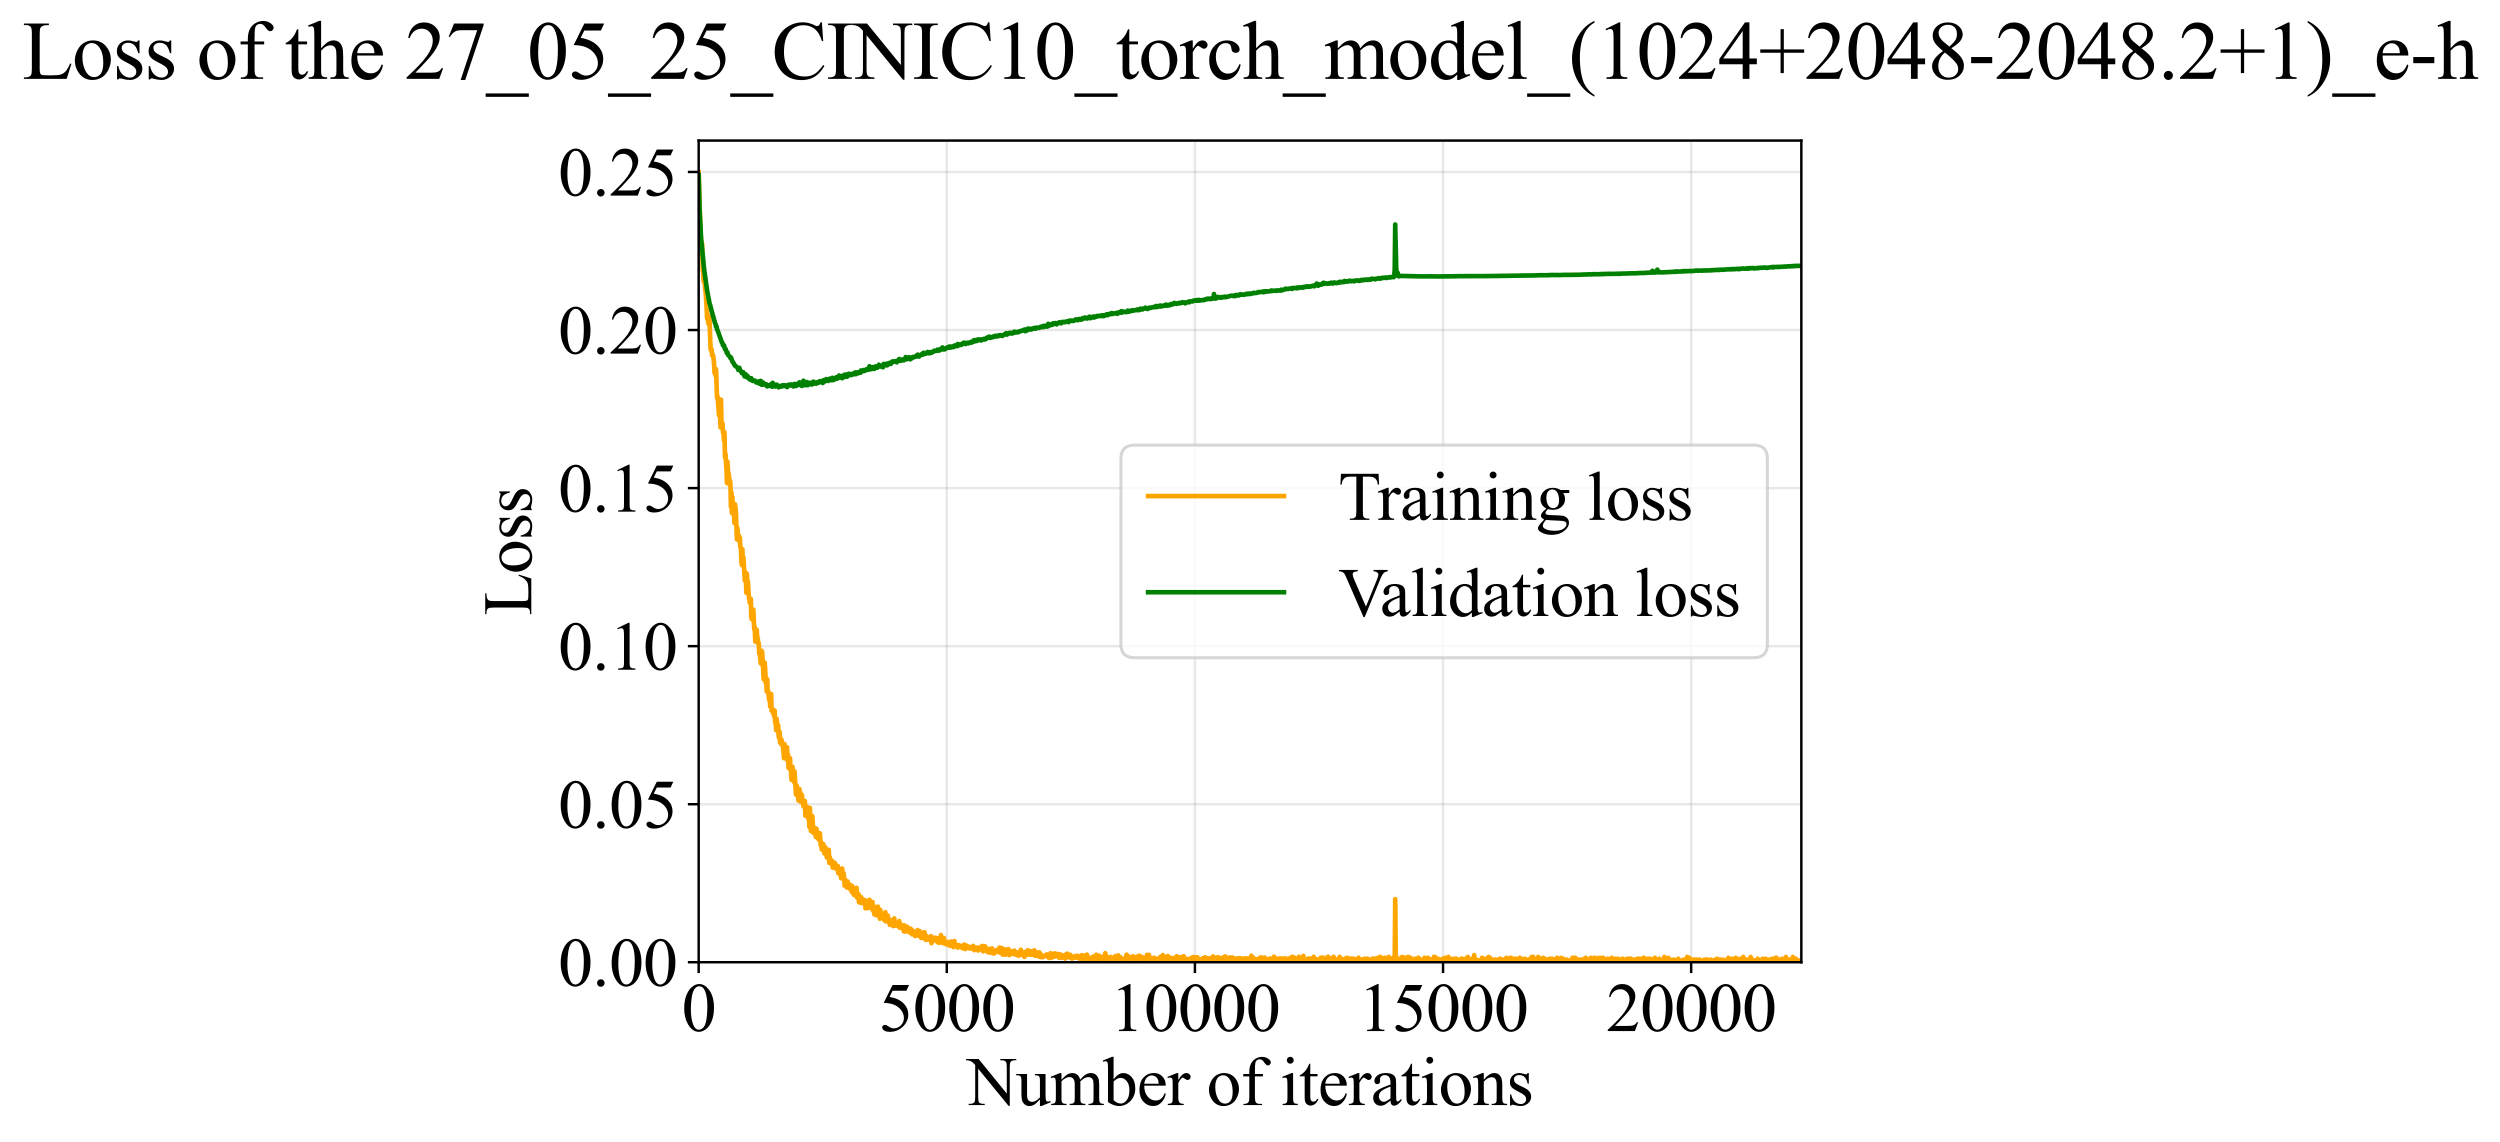 <?xml version="1.0" encoding="utf-8" standalone="no"?>
<!DOCTYPE svg PUBLIC "-//W3C//DTD SVG 1.1//EN"
  "http://www.w3.org/Graphics/SVG/1.1/DTD/svg11.dtd">
<svg xmlns:xlink="http://www.w3.org/1999/xlink" width="809.671pt" height="369.808pt" viewBox="0 0 809.671 369.808" xmlns="http://www.w3.org/2000/svg" version="1.1">
 <defs>
  <style type="text/css">*{stroke-linejoin: round; stroke-linecap: butt}</style>
 </defs>
 <g id="figure_1">
  <g id="patch_1">
   <path d="M -0 369.808 
L 809.671 369.808 
L 809.671 0 
L -0 0 
z
" style="fill: #ffffff"/>
  </g>
  <g id="axes_1">
   <g id="patch_2">
    <path d="M 226.276 311.644 
L 583.396 311.644 
L 583.396 45.532 
L 226.276 45.532 
z
" style="fill: #ffffff"/>
   </g>
   <g id="matplotlib.axis_1">
    <g id="xtick_1">
     <g id="line2d_1">
      <path d="M 226.276 311.644 
L 226.276 45.532 
" clip-path="url(#p55c1183972)" style="fill: none; stroke: #b0b0b0; stroke-opacity: 0.3; stroke-width: 0.8; stroke-linecap: square"/>
     </g>
     <g id="line2d_2">
      <defs>
       <path id="m6a12170e9e" d="M 0 0 
L 0 3.5 
" style="stroke: #000000; stroke-width: 0.8"/>
      </defs>
      <g>
       <use xlink:href="#m6a12170e9e" x="226.276" y="311.644" style="stroke: #000000; stroke-width: 0.8"/>
      </g>
     </g>
     <g id="text_1">
      <!-- 0 -->
      <g transform="translate(220.776 333.92) scale(0.22 -0.22)">
       <defs>
        <path id="TimesNewRomanPSMT-30" d="M 231 2094 
Q 231 2819 450 3342 
Q 669 3866 1031 4122 
Q 1313 4325 1613 4325 
Q 2100 4325 2488 3828 
Q 2972 3213 2972 2159 
Q 2972 1422 2759 906 
Q 2547 391 2217 158 
Q 1888 -75 1581 -75 
Q 975 -75 572 641 
Q 231 1244 231 2094 
z
M 844 2016 
Q 844 1141 1059 588 
Q 1238 122 1591 122 
Q 1759 122 1940 273 
Q 2122 425 2216 781 
Q 2359 1319 2359 2297 
Q 2359 3022 2209 3506 
Q 2097 3866 1919 4016 
Q 1791 4119 1609 4119 
Q 1397 4119 1231 3928 
Q 1006 3669 925 3112 
Q 844 2556 844 2016 
z
" transform="scale(0.016)"/>
       </defs>
       <use xlink:href="#TimesNewRomanPSMT-30"/>
      </g>
     </g>
    </g>
    <g id="xtick_2">
     <g id="line2d_3">
      <path d="M 306.636 311.644 
L 306.636 45.532 
" clip-path="url(#p55c1183972)" style="fill: none; stroke: #b0b0b0; stroke-opacity: 0.3; stroke-width: 0.8; stroke-linecap: square"/>
     </g>
     <g id="line2d_4">
      <g>
       <use xlink:href="#m6a12170e9e" x="306.636" y="311.644" style="stroke: #000000; stroke-width: 0.8"/>
      </g>
     </g>
     <g id="text_2">
      <!-- 5000 -->
      <g transform="translate(284.636 333.92) scale(0.22 -0.22)">
       <defs>
        <path id="TimesNewRomanPSMT-35" d="M 2778 4238 
L 2534 3706 
L 1259 3706 
L 981 3138 
Q 1809 3016 2294 2522 
Q 2709 2097 2709 1522 
Q 2709 1188 2573 903 
Q 2438 619 2231 419 
Q 2025 219 1772 97 
Q 1413 -75 1034 -75 
Q 653 -75 479 54 
Q 306 184 306 341 
Q 306 428 378 495 
Q 450 563 559 563 
Q 641 563 702 538 
Q 763 513 909 409 
Q 1144 247 1384 247 
Q 1750 247 2026 523 
Q 2303 800 2303 1197 
Q 2303 1581 2056 1914 
Q 1809 2247 1375 2428 
Q 1034 2569 447 2591 
L 1259 4238 
L 2778 4238 
z
" transform="scale(0.016)"/>
       </defs>
       <use xlink:href="#TimesNewRomanPSMT-35"/>
       <use xlink:href="#TimesNewRomanPSMT-30" transform="translate(50 0)"/>
       <use xlink:href="#TimesNewRomanPSMT-30" transform="translate(100 0)"/>
       <use xlink:href="#TimesNewRomanPSMT-30" transform="translate(150 0)"/>
      </g>
     </g>
    </g>
    <g id="xtick_3">
     <g id="line2d_5">
      <path d="M 386.996 311.644 
L 386.996 45.532 
" clip-path="url(#p55c1183972)" style="fill: none; stroke: #b0b0b0; stroke-opacity: 0.3; stroke-width: 0.8; stroke-linecap: square"/>
     </g>
     <g id="line2d_6">
      <g>
       <use xlink:href="#m6a12170e9e" x="386.996" y="311.644" style="stroke: #000000; stroke-width: 0.8"/>
      </g>
     </g>
     <g id="text_3">
      <!-- 10000 -->
      <g transform="translate(359.496 333.92) scale(0.22 -0.22)">
       <defs>
        <path id="TimesNewRomanPSMT-31" d="M 750 3822 
L 1781 4325 
L 1884 4325 
L 1884 747 
Q 1884 391 1914 303 
Q 1944 216 2037 169 
Q 2131 122 2419 116 
L 2419 0 
L 825 0 
L 825 116 
Q 1125 122 1212 167 
Q 1300 213 1334 289 
Q 1369 366 1369 747 
L 1369 3034 
Q 1369 3497 1338 3628 
Q 1316 3728 1258 3775 
Q 1200 3822 1119 3822 
Q 1003 3822 797 3725 
L 750 3822 
z
" transform="scale(0.016)"/>
       </defs>
       <use xlink:href="#TimesNewRomanPSMT-31"/>
       <use xlink:href="#TimesNewRomanPSMT-30" transform="translate(50 0)"/>
       <use xlink:href="#TimesNewRomanPSMT-30" transform="translate(100 0)"/>
       <use xlink:href="#TimesNewRomanPSMT-30" transform="translate(150 0)"/>
       <use xlink:href="#TimesNewRomanPSMT-30" transform="translate(200 0)"/>
      </g>
     </g>
    </g>
    <g id="xtick_4">
     <g id="line2d_7">
      <path d="M 467.356 311.644 
L 467.356 45.532 
" clip-path="url(#p55c1183972)" style="fill: none; stroke: #b0b0b0; stroke-opacity: 0.3; stroke-width: 0.8; stroke-linecap: square"/>
     </g>
     <g id="line2d_8">
      <g>
       <use xlink:href="#m6a12170e9e" x="467.356" y="311.644" style="stroke: #000000; stroke-width: 0.8"/>
      </g>
     </g>
     <g id="text_4">
      <!-- 15000 -->
      <g transform="translate(439.856 333.92) scale(0.22 -0.22)">
       <use xlink:href="#TimesNewRomanPSMT-31"/>
       <use xlink:href="#TimesNewRomanPSMT-35" transform="translate(50 0)"/>
       <use xlink:href="#TimesNewRomanPSMT-30" transform="translate(100 0)"/>
       <use xlink:href="#TimesNewRomanPSMT-30" transform="translate(150 0)"/>
       <use xlink:href="#TimesNewRomanPSMT-30" transform="translate(200 0)"/>
      </g>
     </g>
    </g>
    <g id="xtick_5">
     <g id="line2d_9">
      <path d="M 547.716 311.644 
L 547.716 45.532 
" clip-path="url(#p55c1183972)" style="fill: none; stroke: #b0b0b0; stroke-opacity: 0.3; stroke-width: 0.8; stroke-linecap: square"/>
     </g>
     <g id="line2d_10">
      <g>
       <use xlink:href="#m6a12170e9e" x="547.716" y="311.644" style="stroke: #000000; stroke-width: 0.8"/>
      </g>
     </g>
     <g id="text_5">
      <!-- 20000 -->
      <g transform="translate(520.216 333.92) scale(0.22 -0.22)">
       <defs>
        <path id="TimesNewRomanPSMT-32" d="M 2934 816 
L 2638 0 
L 138 0 
L 138 116 
Q 1241 1122 1691 1759 
Q 2141 2397 2141 2925 
Q 2141 3328 1894 3587 
Q 1647 3847 1303 3847 
Q 991 3847 742 3664 
Q 494 3481 375 3128 
L 259 3128 
Q 338 3706 661 4015 
Q 984 4325 1469 4325 
Q 1984 4325 2329 3994 
Q 2675 3663 2675 3213 
Q 2675 2891 2525 2569 
Q 2294 2063 1775 1497 
Q 997 647 803 472 
L 1909 472 
Q 2247 472 2383 497 
Q 2519 522 2628 598 
Q 2738 675 2819 816 
L 2934 816 
z
" transform="scale(0.016)"/>
       </defs>
       <use xlink:href="#TimesNewRomanPSMT-32"/>
       <use xlink:href="#TimesNewRomanPSMT-30" transform="translate(50 0)"/>
       <use xlink:href="#TimesNewRomanPSMT-30" transform="translate(100 0)"/>
       <use xlink:href="#TimesNewRomanPSMT-30" transform="translate(150 0)"/>
       <use xlink:href="#TimesNewRomanPSMT-30" transform="translate(200 0)"/>
      </g>
     </g>
    </g>
    <g id="text_6">
     <!-- Number of iterations -->
     <g transform="translate(313.194 357.902) scale(0.22 -0.22)">
      <defs>
       <path id="TimesNewRomanPSMT-4e" d="M -84 4238 
L 1066 4238 
L 3656 1059 
L 3656 3503 
Q 3656 3894 3569 3991 
Q 3453 4122 3203 4122 
L 3056 4122 
L 3056 4238 
L 4531 4238 
L 4531 4122 
L 4381 4122 
Q 4113 4122 4000 3959 
Q 3931 3859 3931 3503 
L 3931 -69 
L 3819 -69 
L 1025 3344 
L 1025 734 
Q 1025 344 1109 247 
Q 1228 116 1475 116 
L 1625 116 
L 1625 0 
L 150 0 
L 150 116 
L 297 116 
Q 569 116 681 278 
Q 750 378 750 734 
L 750 3681 
Q 566 3897 470 3965 
Q 375 4034 191 4094 
Q 100 4122 -84 4122 
L -84 4238 
z
" transform="scale(0.016)"/>
       <path id="TimesNewRomanPSMT-75" d="M 2709 2863 
L 2709 1128 
Q 2709 631 2732 520 
Q 2756 409 2807 365 
Q 2859 322 2928 322 
Q 3025 322 3147 375 
L 3191 266 
L 2334 -88 
L 2194 -88 
L 2194 519 
Q 1825 119 1631 15 
Q 1438 -88 1222 -88 
Q 981 -88 804 51 
Q 628 191 559 409 
Q 491 628 491 1028 
L 491 2306 
Q 491 2509 447 2587 
Q 403 2666 317 2708 
Q 231 2750 6 2747 
L 6 2863 
L 1009 2863 
L 1009 947 
Q 1009 547 1148 422 
Q 1288 297 1484 297 
Q 1619 297 1789 381 
Q 1959 466 2194 703 
L 2194 2325 
Q 2194 2569 2105 2655 
Q 2016 2741 1734 2747 
L 1734 2863 
L 2709 2863 
z
" transform="scale(0.016)"/>
       <path id="TimesNewRomanPSMT-6d" d="M 1050 2338 
Q 1363 2650 1419 2697 
Q 1559 2816 1721 2881 
Q 1884 2947 2044 2947 
Q 2313 2947 2506 2790 
Q 2700 2634 2766 2338 
Q 3088 2713 3309 2830 
Q 3531 2947 3766 2947 
Q 3994 2947 4170 2830 
Q 4347 2713 4450 2447 
Q 4519 2266 4519 1878 
L 4519 647 
Q 4519 378 4559 278 
Q 4591 209 4675 161 
Q 4759 113 4950 113 
L 4950 0 
L 3538 0 
L 3538 113 
L 3597 113 
Q 3781 113 3884 184 
Q 3956 234 3988 344 
Q 4000 397 4000 647 
L 4000 1878 
Q 4000 2228 3916 2372 
Q 3794 2572 3525 2572 
Q 3359 2572 3192 2489 
Q 3025 2406 2788 2181 
L 2781 2147 
L 2788 2013 
L 2788 647 
Q 2788 353 2820 281 
Q 2853 209 2943 161 
Q 3034 113 3253 113 
L 3253 0 
L 1806 0 
L 1806 113 
Q 2044 113 2133 169 
Q 2222 225 2256 338 
Q 2272 391 2272 647 
L 2272 1878 
Q 2272 2228 2169 2381 
Q 2031 2581 1784 2581 
Q 1616 2581 1450 2491 
Q 1191 2353 1050 2181 
L 1050 647 
Q 1050 366 1089 281 
Q 1128 197 1204 155 
Q 1281 113 1516 113 
L 1516 0 
L 100 0 
L 100 113 
Q 297 113 375 155 
Q 453 197 493 289 
Q 534 381 534 647 
L 534 1741 
Q 534 2213 506 2350 
Q 484 2453 437 2492 
Q 391 2531 309 2531 
Q 222 2531 100 2484 
L 53 2597 
L 916 2947 
L 1050 2947 
L 1050 2338 
z
" transform="scale(0.016)"/>
       <path id="TimesNewRomanPSMT-62" d="M 984 2369 
Q 1400 2947 1881 2947 
Q 2322 2947 2650 2570 
Q 2978 2194 2978 1541 
Q 2978 778 2472 313 
Q 2038 -88 1503 -88 
Q 1253 -88 995 3 
Q 738 94 469 275 
L 469 3241 
Q 469 3728 445 3840 
Q 422 3953 372 3993 
Q 322 4034 247 4034 
Q 159 4034 28 3984 
L -16 4094 
L 844 4444 
L 984 4444 
L 984 2369 
z
M 984 2169 
L 984 456 
Q 1144 300 1314 220 
Q 1484 141 1663 141 
Q 1947 141 2192 453 
Q 2438 766 2438 1363 
Q 2438 1913 2192 2208 
Q 1947 2503 1634 2503 
Q 1469 2503 1303 2419 
Q 1178 2356 984 2169 
z
" transform="scale(0.016)"/>
       <path id="TimesNewRomanPSMT-65" d="M 681 1784 
Q 678 1147 991 784 
Q 1303 422 1725 422 
Q 2006 422 2214 576 
Q 2422 731 2563 1106 
L 2659 1044 
Q 2594 616 2278 264 
Q 1963 -88 1488 -88 
Q 972 -88 605 314 
Q 238 716 238 1394 
Q 238 2128 614 2539 
Q 991 2950 1559 2950 
Q 2041 2950 2350 2633 
Q 2659 2316 2659 1784 
L 681 1784 
z
M 681 1966 
L 2006 1966 
Q 1991 2241 1941 2353 
Q 1863 2528 1708 2628 
Q 1553 2728 1384 2728 
Q 1125 2728 920 2526 
Q 716 2325 681 1966 
z
" transform="scale(0.016)"/>
       <path id="TimesNewRomanPSMT-72" d="M 1038 2947 
L 1038 2303 
Q 1397 2947 1775 2947 
Q 1947 2947 2059 2842 
Q 2172 2738 2172 2600 
Q 2172 2478 2090 2393 
Q 2009 2309 1897 2309 
Q 1788 2309 1652 2417 
Q 1516 2525 1450 2525 
Q 1394 2525 1328 2463 
Q 1188 2334 1038 2041 
L 1038 669 
Q 1038 431 1097 309 
Q 1138 225 1241 169 
Q 1344 113 1538 113 
L 1538 0 
L 72 0 
L 72 113 
Q 291 113 397 181 
Q 475 231 506 341 
Q 522 394 522 644 
L 522 1753 
Q 522 2253 501 2348 
Q 481 2444 426 2487 
Q 372 2531 291 2531 
Q 194 2531 72 2484 
L 41 2597 
L 906 2947 
L 1038 2947 
z
" transform="scale(0.016)"/>
       <path id="TimesNewRomanPSMT-20" transform="scale(0.016)"/>
       <path id="TimesNewRomanPSMT-6f" d="M 1600 2947 
Q 2250 2947 2644 2453 
Q 2978 2031 2978 1484 
Q 2978 1100 2793 706 
Q 2609 313 2286 112 
Q 1963 -88 1566 -88 
Q 919 -88 538 428 
Q 216 863 216 1403 
Q 216 1797 411 2186 
Q 606 2575 925 2761 
Q 1244 2947 1600 2947 
z
M 1503 2744 
Q 1338 2744 1170 2645 
Q 1003 2547 900 2300 
Q 797 2053 797 1666 
Q 797 1041 1045 587 
Q 1294 134 1700 134 
Q 2003 134 2200 384 
Q 2397 634 2397 1244 
Q 2397 2006 2069 2444 
Q 1847 2744 1503 2744 
z
" transform="scale(0.016)"/>
       <path id="TimesNewRomanPSMT-66" d="M 1319 2638 
L 1319 756 
Q 1319 356 1406 250 
Q 1522 113 1716 113 
L 1975 113 
L 1975 0 
L 266 0 
L 266 113 
L 394 113 
Q 519 113 622 175 
Q 725 238 764 344 
Q 803 450 803 756 
L 803 2638 
L 247 2638 
L 247 2863 
L 803 2863 
L 803 3050 
Q 803 3478 940 3775 
Q 1078 4072 1361 4255 
Q 1644 4438 1997 4438 
Q 2325 4438 2600 4225 
Q 2781 4084 2781 3909 
Q 2781 3816 2700 3733 
Q 2619 3650 2525 3650 
Q 2453 3650 2373 3701 
Q 2294 3753 2178 3923 
Q 2063 4094 1966 4153 
Q 1869 4213 1750 4213 
Q 1606 4213 1506 4136 
Q 1406 4059 1362 3898 
Q 1319 3738 1319 3069 
L 1319 2863 
L 2056 2863 
L 2056 2638 
L 1319 2638 
z
" transform="scale(0.016)"/>
       <path id="TimesNewRomanPSMT-69" d="M 928 4444 
Q 1059 4444 1151 4351 
Q 1244 4259 1244 4128 
Q 1244 3997 1151 3903 
Q 1059 3809 928 3809 
Q 797 3809 703 3903 
Q 609 3997 609 4128 
Q 609 4259 701 4351 
Q 794 4444 928 4444 
z
M 1188 2947 
L 1188 647 
Q 1188 378 1227 289 
Q 1266 200 1342 156 
Q 1419 113 1622 113 
L 1622 0 
L 231 0 
L 231 113 
Q 441 113 512 153 
Q 584 194 626 287 
Q 669 381 669 647 
L 669 1750 
Q 669 2216 641 2353 
Q 619 2453 572 2492 
Q 525 2531 444 2531 
Q 356 2531 231 2484 
L 188 2597 
L 1050 2947 
L 1188 2947 
z
" transform="scale(0.016)"/>
       <path id="TimesNewRomanPSMT-74" d="M 1031 3803 
L 1031 2863 
L 1700 2863 
L 1700 2644 
L 1031 2644 
L 1031 788 
Q 1031 509 1111 412 
Q 1191 316 1316 316 
Q 1419 316 1516 380 
Q 1613 444 1666 569 
L 1788 569 
Q 1678 263 1478 108 
Q 1278 -47 1066 -47 
Q 922 -47 784 33 
Q 647 113 581 261 
Q 516 409 516 719 
L 516 2644 
L 63 2644 
L 63 2747 
Q 234 2816 414 2980 
Q 594 3144 734 3369 
Q 806 3488 934 3803 
L 1031 3803 
z
" transform="scale(0.016)"/>
       <path id="TimesNewRomanPSMT-61" d="M 1822 413 
Q 1381 72 1269 19 
Q 1100 -59 909 -59 
Q 613 -59 420 144 
Q 228 347 228 678 
Q 228 888 322 1041 
Q 450 1253 767 1440 
Q 1084 1628 1822 1897 
L 1822 2009 
Q 1822 2438 1686 2597 
Q 1550 2756 1291 2756 
Q 1094 2756 978 2650 
Q 859 2544 859 2406 
L 866 2225 
Q 866 2081 792 2003 
Q 719 1925 600 1925 
Q 484 1925 411 2006 
Q 338 2088 338 2228 
Q 338 2497 613 2722 
Q 888 2947 1384 2947 
Q 1766 2947 2009 2819 
Q 2194 2722 2281 2516 
Q 2338 2381 2338 1966 
L 2338 994 
Q 2338 584 2353 492 
Q 2369 400 2405 369 
Q 2441 338 2488 338 
Q 2538 338 2575 359 
Q 2641 400 2828 588 
L 2828 413 
Q 2478 -56 2159 -56 
Q 2006 -56 1915 50 
Q 1825 156 1822 413 
z
M 1822 616 
L 1822 1706 
Q 1350 1519 1213 1441 
Q 966 1303 859 1153 
Q 753 1003 753 825 
Q 753 600 887 451 
Q 1022 303 1197 303 
Q 1434 303 1822 616 
z
" transform="scale(0.016)"/>
       <path id="TimesNewRomanPSMT-6e" d="M 1034 2341 
Q 1538 2947 1994 2947 
Q 2228 2947 2397 2830 
Q 2566 2713 2666 2444 
Q 2734 2256 2734 1869 
L 2734 647 
Q 2734 375 2778 278 
Q 2813 200 2889 156 
Q 2966 113 3172 113 
L 3172 0 
L 1756 0 
L 1756 113 
L 1816 113 
Q 2016 113 2095 173 
Q 2175 234 2206 353 
Q 2219 400 2219 647 
L 2219 1819 
Q 2219 2209 2117 2386 
Q 2016 2563 1775 2563 
Q 1403 2563 1034 2156 
L 1034 647 
Q 1034 356 1069 288 
Q 1113 197 1189 155 
Q 1266 113 1500 113 
L 1500 0 
L 84 0 
L 84 113 
L 147 113 
Q 366 113 442 223 
Q 519 334 519 647 
L 519 1709 
Q 519 2225 495 2337 
Q 472 2450 423 2490 
Q 375 2531 294 2531 
Q 206 2531 84 2484 
L 38 2597 
L 900 2947 
L 1034 2947 
L 1034 2341 
z
" transform="scale(0.016)"/>
       <path id="TimesNewRomanPSMT-73" d="M 2050 2947 
L 2050 1972 
L 1947 1972 
Q 1828 2431 1642 2597 
Q 1456 2763 1169 2763 
Q 950 2763 815 2647 
Q 681 2531 681 2391 
Q 681 2216 781 2091 
Q 878 1963 1175 1819 
L 1631 1597 
Q 2266 1288 2266 781 
Q 2266 391 1970 151 
Q 1675 -88 1309 -88 
Q 1047 -88 709 6 
Q 606 38 541 38 
Q 469 38 428 -44 
L 325 -44 
L 325 978 
L 428 978 
Q 516 541 762 319 
Q 1009 97 1316 97 
Q 1531 97 1667 223 
Q 1803 350 1803 528 
Q 1803 744 1651 891 
Q 1500 1038 1047 1263 
Q 594 1488 453 1669 
Q 313 1847 313 2119 
Q 313 2472 555 2709 
Q 797 2947 1181 2947 
Q 1350 2947 1591 2875 
Q 1750 2828 1803 2828 
Q 1853 2828 1881 2850 
Q 1909 2872 1947 2947 
L 2050 2947 
z
" transform="scale(0.016)"/>
      </defs>
      <use xlink:href="#TimesNewRomanPSMT-4e"/>
      <use xlink:href="#TimesNewRomanPSMT-75" transform="translate(72.217 0)"/>
      <use xlink:href="#TimesNewRomanPSMT-6d" transform="translate(122.217 0)"/>
      <use xlink:href="#TimesNewRomanPSMT-62" transform="translate(200 0)"/>
      <use xlink:href="#TimesNewRomanPSMT-65" transform="translate(250 0)"/>
      <use xlink:href="#TimesNewRomanPSMT-72" transform="translate(294.385 0)"/>
      <use xlink:href="#TimesNewRomanPSMT-20" transform="translate(327.686 0)"/>
      <use xlink:href="#TimesNewRomanPSMT-6f" transform="translate(352.686 0)"/>
      <use xlink:href="#TimesNewRomanPSMT-66" transform="translate(402.686 0)"/>
      <use xlink:href="#TimesNewRomanPSMT-20" transform="translate(435.986 0)"/>
      <use xlink:href="#TimesNewRomanPSMT-69" transform="translate(460.986 0)"/>
      <use xlink:href="#TimesNewRomanPSMT-74" transform="translate(488.77 0)"/>
      <use xlink:href="#TimesNewRomanPSMT-65" transform="translate(516.553 0)"/>
      <use xlink:href="#TimesNewRomanPSMT-72" transform="translate(560.938 0)"/>
      <use xlink:href="#TimesNewRomanPSMT-61" transform="translate(594.238 0)"/>
      <use xlink:href="#TimesNewRomanPSMT-74" transform="translate(638.623 0)"/>
      <use xlink:href="#TimesNewRomanPSMT-69" transform="translate(666.406 0)"/>
      <use xlink:href="#TimesNewRomanPSMT-6f" transform="translate(694.189 0)"/>
      <use xlink:href="#TimesNewRomanPSMT-6e" transform="translate(744.189 0)"/>
      <use xlink:href="#TimesNewRomanPSMT-73" transform="translate(794.189 0)"/>
     </g>
    </g>
   </g>
   <g id="matplotlib.axis_2">
    <g id="ytick_1">
     <g id="line2d_11">
      <path d="M 226.276 311.644 
L 583.396 311.644 
" clip-path="url(#p55c1183972)" style="fill: none; stroke: #b0b0b0; stroke-opacity: 0.3; stroke-width: 0.8; stroke-linecap: square"/>
     </g>
     <g id="line2d_12">
      <defs>
       <path id="mf216a316f5" d="M 0 0 
L -3.5 0 
" style="stroke: #000000; stroke-width: 0.8"/>
      </defs>
      <g>
       <use xlink:href="#mf216a316f5" x="226.276" y="311.644" style="stroke: #000000; stroke-width: 0.8"/>
      </g>
     </g>
     <g id="text_7">
      <!-- 0.00 -->
      <g transform="translate(180.776 319.282) scale(0.22 -0.22)">
       <defs>
        <path id="TimesNewRomanPSMT-2e" d="M 800 606 
Q 947 606 1047 504 
Q 1147 403 1147 259 
Q 1147 116 1045 14 
Q 944 -88 800 -88 
Q 656 -88 554 14 
Q 453 116 453 259 
Q 453 406 554 506 
Q 656 606 800 606 
z
" transform="scale(0.016)"/>
       </defs>
       <use xlink:href="#TimesNewRomanPSMT-30"/>
       <use xlink:href="#TimesNewRomanPSMT-2e" transform="translate(50 0)"/>
       <use xlink:href="#TimesNewRomanPSMT-30" transform="translate(75 0)"/>
       <use xlink:href="#TimesNewRomanPSMT-30" transform="translate(125 0)"/>
      </g>
     </g>
    </g>
    <g id="ytick_2">
     <g id="line2d_13">
      <path d="M 226.276 260.456 
L 583.396 260.456 
" clip-path="url(#p55c1183972)" style="fill: none; stroke: #b0b0b0; stroke-opacity: 0.3; stroke-width: 0.8; stroke-linecap: square"/>
     </g>
     <g id="line2d_14">
      <g>
       <use xlink:href="#mf216a316f5" x="226.276" y="260.456" style="stroke: #000000; stroke-width: 0.8"/>
      </g>
     </g>
     <g id="text_8">
      <!-- 0.05 -->
      <g transform="translate(180.776 268.094) scale(0.22 -0.22)">
       <use xlink:href="#TimesNewRomanPSMT-30"/>
       <use xlink:href="#TimesNewRomanPSMT-2e" transform="translate(50 0)"/>
       <use xlink:href="#TimesNewRomanPSMT-30" transform="translate(75 0)"/>
       <use xlink:href="#TimesNewRomanPSMT-35" transform="translate(125 0)"/>
      </g>
     </g>
    </g>
    <g id="ytick_3">
     <g id="line2d_15">
      <path d="M 226.276 209.268 
L 583.396 209.268 
" clip-path="url(#p55c1183972)" style="fill: none; stroke: #b0b0b0; stroke-opacity: 0.3; stroke-width: 0.8; stroke-linecap: square"/>
     </g>
     <g id="line2d_16">
      <g>
       <use xlink:href="#mf216a316f5" x="226.276" y="209.268" style="stroke: #000000; stroke-width: 0.8"/>
      </g>
     </g>
     <g id="text_9">
      <!-- 0.10 -->
      <g transform="translate(180.776 216.906) scale(0.22 -0.22)">
       <use xlink:href="#TimesNewRomanPSMT-30"/>
       <use xlink:href="#TimesNewRomanPSMT-2e" transform="translate(50 0)"/>
       <use xlink:href="#TimesNewRomanPSMT-31" transform="translate(75 0)"/>
       <use xlink:href="#TimesNewRomanPSMT-30" transform="translate(125 0)"/>
      </g>
     </g>
    </g>
    <g id="ytick_4">
     <g id="line2d_17">
      <path d="M 226.276 158.08 
L 583.396 158.08 
" clip-path="url(#p55c1183972)" style="fill: none; stroke: #b0b0b0; stroke-opacity: 0.3; stroke-width: 0.8; stroke-linecap: square"/>
     </g>
     <g id="line2d_18">
      <g>
       <use xlink:href="#mf216a316f5" x="226.276" y="158.08" style="stroke: #000000; stroke-width: 0.8"/>
      </g>
     </g>
     <g id="text_10">
      <!-- 0.15 -->
      <g transform="translate(180.776 165.718) scale(0.22 -0.22)">
       <use xlink:href="#TimesNewRomanPSMT-30"/>
       <use xlink:href="#TimesNewRomanPSMT-2e" transform="translate(50 0)"/>
       <use xlink:href="#TimesNewRomanPSMT-31" transform="translate(75 0)"/>
       <use xlink:href="#TimesNewRomanPSMT-35" transform="translate(125 0)"/>
      </g>
     </g>
    </g>
    <g id="ytick_5">
     <g id="line2d_19">
      <path d="M 226.276 106.892 
L 583.396 106.892 
" clip-path="url(#p55c1183972)" style="fill: none; stroke: #b0b0b0; stroke-opacity: 0.3; stroke-width: 0.8; stroke-linecap: square"/>
     </g>
     <g id="line2d_20">
      <g>
       <use xlink:href="#mf216a316f5" x="226.276" y="106.892" style="stroke: #000000; stroke-width: 0.8"/>
      </g>
     </g>
     <g id="text_11">
      <!-- 0.20 -->
      <g transform="translate(180.776 114.53) scale(0.22 -0.22)">
       <use xlink:href="#TimesNewRomanPSMT-30"/>
       <use xlink:href="#TimesNewRomanPSMT-2e" transform="translate(50 0)"/>
       <use xlink:href="#TimesNewRomanPSMT-32" transform="translate(75 0)"/>
       <use xlink:href="#TimesNewRomanPSMT-30" transform="translate(125 0)"/>
      </g>
     </g>
    </g>
    <g id="ytick_6">
     <g id="line2d_21">
      <path d="M 226.276 55.704 
L 583.396 55.704 
" clip-path="url(#p55c1183972)" style="fill: none; stroke: #b0b0b0; stroke-opacity: 0.3; stroke-width: 0.8; stroke-linecap: square"/>
     </g>
     <g id="line2d_22">
      <g>
       <use xlink:href="#mf216a316f5" x="226.276" y="55.704" style="stroke: #000000; stroke-width: 0.8"/>
      </g>
     </g>
     <g id="text_12">
      <!-- 0.25 -->
      <g transform="translate(180.776 63.342) scale(0.22 -0.22)">
       <use xlink:href="#TimesNewRomanPSMT-30"/>
       <use xlink:href="#TimesNewRomanPSMT-2e" transform="translate(50 0)"/>
       <use xlink:href="#TimesNewRomanPSMT-32" transform="translate(75 0)"/>
       <use xlink:href="#TimesNewRomanPSMT-35" transform="translate(125 0)"/>
      </g>
     </g>
    </g>
    <g id="text_13">
     <!-- Loss -->
     <g transform="translate(172.07 199.369) rotate(-90) scale(0.22 -0.22)">
      <defs>
       <path id="TimesNewRomanPSMT-4c" d="M 3669 1172 
L 3772 1150 
L 3409 0 
L 128 0 
L 128 116 
L 288 116 
Q 556 116 672 291 
Q 738 391 738 753 
L 738 3488 
Q 738 3884 650 3984 
Q 528 4122 288 4122 
L 128 4122 
L 128 4238 
L 2047 4238 
L 2047 4122 
Q 1709 4125 1573 4059 
Q 1438 3994 1388 3894 
Q 1338 3794 1338 3416 
L 1338 753 
Q 1338 494 1388 397 
Q 1425 331 1503 300 
Q 1581 269 1991 269 
L 2300 269 
Q 2788 269 2984 341 
Q 3181 413 3343 595 
Q 3506 778 3669 1172 
z
" transform="scale(0.016)"/>
      </defs>
      <use xlink:href="#TimesNewRomanPSMT-4c"/>
      <use xlink:href="#TimesNewRomanPSMT-6f" transform="translate(61.084 0)"/>
      <use xlink:href="#TimesNewRomanPSMT-73" transform="translate(111.084 0)"/>
      <use xlink:href="#TimesNewRomanPSMT-73" transform="translate(150 0)"/>
     </g>
    </g>
   </g>
   <g id="line2d_23">
    <path d="M 226.276 55.769 
L 226.597 66.633 
L 226.919 76.511 
L 227.08 78.577 
L 227.24 78.839 
L 227.401 78.839 
L 227.562 87.134 
L 227.723 88.18 
L 227.883 91.104 
L 228.044 89.664 
L 228.366 93.557 
L 228.527 94.576 
L 228.848 99.424 
L 229.009 103.159 
L 229.17 102.61 
L 229.491 104.951 
L 229.652 102.332 
L 229.813 103.982 
L 230.135 113.173 
L 230.295 113.43 
L 230.456 113.064 
L 230.617 115.073 
L 230.778 114.728 
L 230.939 115.139 
L 231.099 116.063 
L 231.26 117.804 
L 231.421 120.833 
L 231.582 120.807 
L 231.743 121.625 
L 231.903 119.555 
L 232.225 128.908 
L 232.386 128.322 
L 232.868 134.551 
L 233.029 129.364 
L 233.35 138.423 
L 233.511 129.433 
L 233.672 137.202 
L 233.833 137.538 
L 233.994 137.103 
L 234.154 140.054 
L 234.315 140.179 
L 234.476 142.704 
L 234.637 139.967 
L 234.798 147.988 
L 234.958 146.984 
L 235.28 152.085 
L 235.441 156.431 
L 235.602 149.506 
L 235.762 152.454 
L 236.084 153.97 
L 236.245 156.909 
L 236.405 155.603 
L 236.566 156.702 
L 236.727 164.196 
L 236.888 159.462 
L 237.049 166.177 
L 237.209 161.082 
L 237.37 164.474 
L 237.531 164.415 
L 237.692 164.901 
L 237.853 169.405 
L 238.013 163.292 
L 238.174 164.13 
L 238.335 165.743 
L 238.657 174.648 
L 238.817 170.976 
L 239.139 174.98 
L 239.3 173.511 
L 239.621 174.255 
L 239.782 177.304 
L 239.943 177.324 
L 240.104 181.741 
L 240.265 183.028 
L 240.425 177.86 
L 240.586 182.548 
L 240.747 180.405 
L 241.229 188.066 
L 241.39 185.308 
L 241.551 186.449 
L 241.712 191.986 
L 241.872 185.776 
L 242.033 188.605 
L 242.194 188.237 
L 242.516 192.91 
L 242.837 195.299 
L 242.998 194.889 
L 243.159 193.986 
L 243.32 199.786 
L 243.48 200.584 
L 243.641 200.163 
L 243.963 197.392 
L 244.284 203.885 
L 244.445 203.144 
L 244.606 207.804 
L 244.767 204.302 
L 244.927 206.644 
L 245.088 203.987 
L 245.249 206.546 
L 245.41 206.668 
L 245.571 208.403 
L 245.731 208.288 
L 245.892 211.726 
L 246.053 211.414 
L 246.375 214.804 
L 246.535 214.961 
L 246.696 210.788 
L 246.857 211.334 
L 247.339 220.005 
L 247.5 215.299 
L 247.661 214.602 
L 247.822 216.762 
L 247.983 221.079 
L 248.143 220.364 
L 248.304 223.939 
L 248.465 219.978 
L 248.626 224.071 
L 248.787 223.767 
L 249.108 226.615 
L 249.269 224.76 
L 249.43 228.819 
L 249.751 224.772 
L 249.912 230.172 
L 250.073 230.2 
L 250.234 229.738 
L 250.394 230.954 
L 250.555 230.793 
L 250.716 231.977 
L 250.877 230.113 
L 251.038 233.963 
L 251.198 233.505 
L 251.359 236.471 
L 251.52 232.83 
L 251.681 234.747 
L 251.842 234.941 
L 252.002 234.792 
L 252.163 238.253 
L 252.324 239.114 
L 252.485 236.991 
L 252.646 240.541 
L 252.806 239.133 
L 252.967 240.945 
L 253.128 239.608 
L 253.289 241.199 
L 253.449 240.683 
L 253.932 245.548 
L 254.093 240.979 
L 254.253 245.586 
L 254.575 242.633 
L 254.736 244.643 
L 254.897 242.026 
L 255.057 246.378 
L 255.218 244.428 
L 255.379 248.749 
L 255.54 246.785 
L 255.701 246.905 
L 255.861 245.563 
L 256.022 249.097 
L 256.183 249.947 
L 256.344 252.551 
L 256.665 248.337 
L 256.826 251.507 
L 256.987 251.168 
L 257.148 253.256 
L 257.309 249.786 
L 257.791 257.362 
L 257.952 254.263 
L 258.112 254.83 
L 258.273 255.926 
L 258.595 259.282 
L 258.756 255.727 
L 258.916 255.543 
L 259.077 258.381 
L 259.238 256.75 
L 259.399 259.716 
L 259.56 259.124 
L 259.72 257.485 
L 259.881 260.013 
L 260.042 259.295 
L 260.203 261.063 
L 260.524 261.459 
L 260.685 259.423 
L 260.846 264.217 
L 261.007 262.334 
L 261.168 263.09 
L 261.489 261.326 
L 261.811 265.251 
L 261.971 263.5 
L 262.132 267.828 
L 262.293 261.666 
L 262.615 269.127 
L 262.775 266.745 
L 262.936 268.564 
L 263.097 264.327 
L 263.419 269.753 
L 263.579 268.786 
L 263.74 269.585 
L 263.901 268.101 
L 264.062 268.652 
L 264.223 271.078 
L 264.383 268.401 
L 264.544 268.987 
L 264.705 271.07 
L 264.866 271.542 
L 265.027 270.402 
L 265.187 271.919 
L 265.348 271.9 
L 265.509 269.85 
L 265.831 273.886 
L 265.991 272.826 
L 266.152 275.133 
L 266.313 274.754 
L 266.474 274.812 
L 266.634 273.352 
L 266.956 276.369 
L 267.117 275.999 
L 267.278 274.403 
L 267.438 275.929 
L 267.599 276.343 
L 267.76 277.687 
L 268.082 276.033 
L 268.242 276.037 
L 268.403 275.22 
L 268.564 279.448 
L 268.725 277.583 
L 269.046 279.592 
L 269.207 279.552 
L 269.368 278.678 
L 269.69 281.002 
L 270.011 279.763 
L 270.172 280.237 
L 270.333 279.401 
L 270.493 279.824 
L 270.654 281.299 
L 270.815 280.751 
L 270.976 280.666 
L 271.137 280.951 
L 271.297 280.428 
L 271.458 282.766 
L 271.619 281.721 
L 271.78 282.536 
L 271.941 281.315 
L 272.101 283.284 
L 272.262 283.275 
L 272.423 284.454 
L 272.745 281.289 
L 272.905 283.232 
L 273.066 283.754 
L 273.227 282.849 
L 273.388 284.06 
L 273.549 286.838 
L 273.709 285.397 
L 273.87 285.058 
L 274.031 287.195 
L 274.192 285.552 
L 274.353 287.478 
L 274.513 285.476 
L 274.674 286.928 
L 274.835 286.69 
L 274.996 287.142 
L 275.156 286.479 
L 275.317 287.955 
L 275.478 286.666 
L 275.639 287.206 
L 275.8 288.772 
L 275.96 286.922 
L 276.282 289.398 
L 276.443 288.215 
L 276.604 289.865 
L 276.764 287.858 
L 277.086 289.097 
L 277.247 289.014 
L 277.408 287.529 
L 277.568 290.696 
L 277.729 290.063 
L 277.89 290.81 
L 278.051 289.567 
L 278.212 292.244 
L 278.372 290.873 
L 278.533 291.39 
L 278.694 290.582 
L 278.855 290.523 
L 279.015 292.498 
L 279.176 291.021 
L 279.337 291.284 
L 279.498 292.261 
L 279.659 291.909 
L 279.98 292.654 
L 280.141 291.491 
L 280.302 294.175 
L 280.463 292.031 
L 280.623 292.458 
L 280.784 293.447 
L 280.945 293.156 
L 281.106 294.089 
L 281.588 291.403 
L 282.071 293.588 
L 282.231 294.177 
L 282.553 292.132 
L 282.714 294.895 
L 282.875 294.746 
L 283.035 294.947 
L 283.196 296.164 
L 283.357 293.705 
L 283.518 296.122 
L 283.678 295.117 
L 283.839 296.452 
L 284 296.285 
L 284.322 293.625 
L 284.482 295.534 
L 284.804 296.139 
L 284.965 297.558 
L 285.126 294.695 
L 285.286 297.362 
L 285.447 296.392 
L 285.608 296.979 
L 285.769 296.234 
L 286.09 297.137 
L 286.251 297.036 
L 286.412 298.052 
L 286.734 295.425 
L 286.894 298.402 
L 287.055 296.58 
L 287.377 297.311 
L 287.537 296.511 
L 287.698 298.317 
L 287.859 298.591 
L 288.02 298.605 
L 288.181 299.556 
L 288.502 297.973 
L 288.663 298.729 
L 288.824 298.416 
L 288.985 299.072 
L 289.145 298.506 
L 289.306 299.928 
L 289.467 299.125 
L 289.628 297.428 
L 289.789 299.237 
L 289.949 298.855 
L 290.11 299.777 
L 290.271 298.826 
L 290.432 299.39 
L 290.753 298.999 
L 290.914 300.01 
L 291.075 299.577 
L 291.236 298.301 
L 291.396 300.474 
L 291.557 299.224 
L 291.718 299.521 
L 291.879 299.504 
L 292.04 300.148 
L 292.522 300.537 
L 292.683 301.588 
L 292.844 299.683 
L 293.165 301.732 
L 293.326 300.69 
L 293.487 300.883 
L 293.648 301.448 
L 293.808 300.137 
L 293.969 301.039 
L 294.13 300.666 
L 294.291 301.799 
L 294.612 301.12 
L 294.773 302.126 
L 294.934 300.731 
L 295.256 301.956 
L 295.416 302.615 
L 295.577 301.343 
L 295.738 301.901 
L 296.059 301.737 
L 296.381 303.146 
L 296.703 301.769 
L 297.024 303 
L 297.185 301.218 
L 297.346 301.555 
L 297.507 303.089 
L 297.828 301.556 
L 297.989 303.317 
L 298.15 302.139 
L 298.311 303.736 
L 298.471 302.001 
L 298.632 303.017 
L 298.793 303.23 
L 298.954 302.983 
L 299.115 303.885 
L 299.436 301.929 
L 299.597 303.644 
L 299.758 303.055 
L 299.918 304.435 
L 300.079 303.138 
L 300.24 303.758 
L 300.401 303.47 
L 300.562 303.773 
L 300.722 303.777 
L 300.883 304.348 
L 301.044 303.797 
L 301.205 304.021 
L 301.366 303.36 
L 301.526 303.193 
L 301.687 305.471 
L 301.848 304.337 
L 302.009 304.089 
L 302.17 304.165 
L 302.33 304.606 
L 302.652 303.688 
L 302.813 304.55 
L 302.974 304.376 
L 303.134 303.797 
L 303.295 303.773 
L 303.617 305.13 
L 303.778 304.026 
L 303.938 304.52 
L 304.099 305.381 
L 304.26 305.031 
L 304.421 305.192 
L 304.742 302.83 
L 304.903 304.813 
L 305.064 304.715 
L 305.385 305.46 
L 305.546 305.257 
L 305.707 303.76 
L 305.868 305.56 
L 306.029 305.534 
L 306.189 305.354 
L 306.35 305.521 
L 306.511 305.898 
L 306.833 305.067 
L 306.993 305.086 
L 307.315 305.936 
L 307.476 305.469 
L 307.637 306.314 
L 307.797 306.061 
L 307.958 304.94 
L 308.119 305.633 
L 308.28 305.098 
L 308.44 305.877 
L 308.601 305.764 
L 308.762 306.739 
L 308.923 305.179 
L 309.084 304.767 
L 309.405 306.392 
L 309.566 306.022 
L 309.727 306.015 
L 309.888 306.58 
L 310.048 306.386 
L 310.209 306.902 
L 310.37 306.065 
L 310.531 306.467 
L 310.692 306.144 
L 310.852 306.27 
L 311.013 306.682 
L 311.174 306.764 
L 311.496 306.367 
L 311.817 307.138 
L 311.978 306.6 
L 312.139 306.777 
L 312.3 305.921 
L 312.46 307.212 
L 312.621 307.367 
L 312.943 306.233 
L 313.264 306.971 
L 313.425 306.528 
L 313.586 306.999 
L 313.747 306.931 
L 313.907 306.639 
L 314.068 307.18 
L 314.229 306.751 
L 314.39 307.206 
L 314.551 307.014 
L 314.872 307.236 
L 315.033 307.076 
L 315.194 306.342 
L 315.515 307.732 
L 315.676 307.584 
L 315.837 306.92 
L 315.998 306.945 
L 316.159 307.48 
L 316.319 307.244 
L 316.48 307.597 
L 316.641 306.848 
L 316.802 307.842 
L 316.962 307.609 
L 317.123 306.97 
L 317.284 306.889 
L 317.445 307.495 
L 317.606 306.971 
L 317.927 306.797 
L 318.088 306.361 
L 318.41 308.123 
L 318.57 307.834 
L 318.731 307.025 
L 318.892 307.76 
L 319.053 306.47 
L 319.214 307.129 
L 319.374 307.109 
L 319.535 307.699 
L 319.696 307.858 
L 319.857 308.356 
L 320.018 308.298 
L 320.178 307.397 
L 320.339 307.681 
L 320.5 308.521 
L 320.661 307.282 
L 320.822 308.437 
L 320.982 308.286 
L 321.143 307.976 
L 321.304 307.166 
L 321.465 308.729 
L 321.625 308.253 
L 321.786 308.777 
L 321.947 308.828 
L 322.269 308.052 
L 322.429 308.188 
L 322.751 307.678 
L 323.073 307.979 
L 323.233 307.645 
L 323.394 308.408 
L 323.716 306.884 
L 324.037 308.631 
L 324.198 308.176 
L 324.359 307.02 
L 324.52 307.825 
L 324.681 307.198 
L 324.841 309.195 
L 325.324 308.556 
L 325.484 309.182 
L 325.645 307.478 
L 325.806 309.154 
L 325.967 308.619 
L 326.128 308.873 
L 326.449 308.371 
L 326.61 307.384 
L 326.932 309.332 
L 327.092 308.414 
L 327.253 309.02 
L 327.414 308.218 
L 327.575 308.592 
L 327.736 308.104 
L 327.896 308.468 
L 328.057 308.219 
L 328.218 308.939 
L 328.379 309.016 
L 328.54 307.892 
L 328.7 309.039 
L 328.861 308.544 
L 329.022 309.033 
L 329.183 308.867 
L 329.344 309.364 
L 329.504 308.552 
L 329.665 308.432 
L 329.826 308.737 
L 329.987 309.523 
L 330.308 308.808 
L 330.469 308.947 
L 330.63 307.604 
L 330.791 309.106 
L 330.951 309.087 
L 331.112 309.262 
L 331.273 309.211 
L 331.434 309.286 
L 331.595 308.776 
L 331.755 309.917 
L 331.916 308.339 
L 332.238 308.767 
L 332.399 309.334 
L 332.72 308.912 
L 332.881 307.745 
L 333.203 308.821 
L 333.363 308.393 
L 333.524 309.224 
L 333.846 308.05 
L 334.006 308.759 
L 334.167 308.907 
L 334.328 309.22 
L 334.489 309.176 
L 334.65 308.593 
L 334.81 309.232 
L 334.971 307.763 
L 335.132 308.416 
L 335.293 309.575 
L 335.454 309.543 
L 335.614 308.476 
L 335.936 309.604 
L 336.258 308.458 
L 336.418 309.649 
L 336.579 308.446 
L 336.74 309.904 
L 336.901 308.775 
L 337.062 309.985 
L 337.222 309.38 
L 337.544 309.957 
L 337.705 310.019 
L 337.866 309.668 
L 338.026 309.745 
L 338.187 309.654 
L 338.348 309.435 
L 338.83 309.427 
L 338.991 309.106 
L 339.152 309.52 
L 339.313 309.157 
L 339.473 310.087 
L 339.634 309.242 
L 339.795 309.449 
L 339.956 310.269 
L 340.117 310.076 
L 340.277 308.7 
L 340.438 309.037 
L 340.599 310.141 
L 340.921 309.449 
L 341.081 309.587 
L 341.242 308.993 
L 341.403 309.886 
L 341.564 308.761 
L 341.725 309.504 
L 341.885 309.633 
L 342.046 309.045 
L 342.207 308.91 
L 342.368 309.701 
L 342.528 309.718 
L 342.689 309.04 
L 342.85 309.003 
L 343.011 310.197 
L 343.172 309.416 
L 343.493 309.135 
L 343.815 310.185 
L 344.136 309.708 
L 344.297 310.041 
L 344.458 309.407 
L 344.94 310.471 
L 345.101 309.75 
L 345.262 309.76 
L 345.423 308.936 
L 345.584 309.493 
L 345.744 308.872 
L 346.066 310.057 
L 346.227 309.493 
L 346.388 309.467 
L 346.548 310.125 
L 346.709 309.268 
L 346.87 310.138 
L 347.031 309.778 
L 347.191 310.454 
L 347.352 309.782 
L 347.674 309.87 
L 347.995 309.831 
L 348.156 310.155 
L 348.478 309.566 
L 348.799 310.177 
L 348.96 309.632 
L 349.121 309.573 
L 349.282 309.66 
L 349.443 310.44 
L 349.764 310.193 
L 349.925 310.505 
L 350.086 309.941 
L 350.247 310.461 
L 350.407 309.336 
L 350.568 309.683 
L 350.729 309.392 
L 351.05 310.532 
L 351.211 309.645 
L 351.372 310.265 
L 351.533 310.018 
L 351.854 310.557 
L 352.015 309.162 
L 352.498 310.82 
L 352.658 310.248 
L 352.819 310.317 
L 352.98 310.602 
L 353.141 310.314 
L 353.462 310.346 
L 353.623 310.033 
L 353.784 310.61 
L 354.106 309.776 
L 354.266 310.334 
L 354.427 310.342 
L 354.588 310.597 
L 354.749 309.754 
L 354.91 310.657 
L 355.07 309.206 
L 355.231 310.675 
L 355.392 309.81 
L 355.553 309.574 
L 355.713 310.372 
L 355.874 309.517 
L 356.196 310.71 
L 356.357 310.422 
L 356.517 310.955 
L 356.678 309.834 
L 356.839 310.14 
L 357 309.867 
L 357.161 310.722 
L 357.321 310.38 
L 357.482 310.704 
L 357.643 310.136 
L 357.804 310.712 
L 357.965 308.711 
L 358.125 309.868 
L 358.286 310.149 
L 358.447 309.902 
L 358.608 309.884 
L 358.769 310.18 
L 358.929 310.197 
L 359.09 310.725 
L 359.251 310.746 
L 359.412 310.184 
L 359.572 310.204 
L 359.733 309.928 
L 359.894 310.759 
L 360.055 310.758 
L 360.216 310.195 
L 360.376 310.192 
L 360.537 310.502 
L 360.698 310.24 
L 360.859 310.784 
L 361.02 310.505 
L 361.18 309.651 
L 361.341 309.912 
L 361.502 310.804 
L 362.145 309.389 
L 362.467 309.988 
L 362.788 309.969 
L 362.949 310.813 
L 363.11 310.26 
L 363.432 310.855 
L 363.592 310.57 
L 363.914 310.583 
L 364.075 310.836 
L 364.235 310.567 
L 364.396 310.847 
L 364.879 309.177 
L 365.2 310.293 
L 365.361 309.718 
L 365.683 310.893 
L 365.843 310.025 
L 366.165 310.909 
L 366.487 310.888 
L 366.808 309.755 
L 366.969 310.347 
L 367.13 309.756 
L 367.291 310.085 
L 367.612 310.069 
L 367.773 310.634 
L 367.934 310.329 
L 368.255 310.329 
L 368.416 309.777 
L 368.577 310.075 
L 368.738 310.933 
L 368.898 309.515 
L 369.381 310.359 
L 369.542 309.783 
L 369.702 310.343 
L 369.863 310.385 
L 370.024 310.66 
L 370.185 310.072 
L 370.346 310.677 
L 370.506 310.367 
L 370.667 311.224 
L 370.828 310.379 
L 370.989 310.361 
L 371.15 310.1 
L 371.31 310.683 
L 371.471 309.265 
L 371.793 311.268 
L 372.114 309.257 
L 372.275 310.403 
L 372.436 310.127 
L 372.597 310.703 
L 372.757 310.435 
L 372.918 310.99 
L 373.079 310.412 
L 373.24 310.681 
L 373.401 310.423 
L 373.561 310.424 
L 373.722 310.158 
L 374.044 311.291 
L 374.205 310.721 
L 374.526 310.738 
L 374.687 311.025 
L 374.848 310.456 
L 375.009 310.734 
L 375.169 310.45 
L 375.33 311.298 
L 375.491 310.73 
L 375.652 310.737 
L 375.813 309.874 
L 375.973 310.166 
L 376.295 311.322 
L 376.456 310.747 
L 376.616 309.321 
L 376.777 311.316 
L 376.938 310.746 
L 377.099 310.746 
L 377.26 309.908 
L 377.581 310.759 
L 377.742 310.767 
L 377.903 310.195 
L 378.064 311.045 
L 378.224 309.621 
L 378.385 310.742 
L 378.546 310.769 
L 378.707 310.199 
L 378.868 311.062 
L 379.028 310.208 
L 379.189 310.2 
L 379.35 311.346 
L 379.511 310.499 
L 379.672 310.773 
L 379.832 310.506 
L 379.993 310.787 
L 380.154 311.349 
L 380.315 310.228 
L 380.797 311.065 
L 381.119 309.667 
L 381.279 310.522 
L 381.44 310.234 
L 381.601 310.517 
L 381.762 310.528 
L 381.923 310.826 
L 382.083 311.361 
L 382.244 311.377 
L 382.405 309.957 
L 382.566 310.516 
L 382.727 310.238 
L 382.887 311.093 
L 383.048 310.26 
L 383.209 310.251 
L 383.37 309.682 
L 383.531 311.108 
L 383.691 310.525 
L 383.852 310.528 
L 384.013 310.821 
L 384.174 310.558 
L 384.335 311.119 
L 384.495 310.832 
L 384.656 311.12 
L 384.817 310.548 
L 384.978 311.113 
L 385.138 310.838 
L 385.299 311.118 
L 385.46 310.547 
L 385.621 310.846 
L 385.782 310.273 
L 385.942 311.13 
L 386.264 309.991 
L 386.425 309.994 
L 386.586 310.291 
L 386.746 309.994 
L 386.907 311.121 
L 387.068 311.129 
L 387.229 310.556 
L 387.39 311.148 
L 387.711 310.004 
L 387.872 310.287 
L 388.033 310.854 
L 388.194 310.864 
L 388.354 310.584 
L 388.515 311.427 
L 388.676 310.862 
L 388.837 311.147 
L 388.998 310.585 
L 389.158 310.869 
L 389.48 310.872 
L 389.641 310.301 
L 389.801 310.874 
L 389.962 310.87 
L 390.123 310.583 
L 390.284 310.015 
L 390.605 310.877 
L 390.766 311.171 
L 390.927 311.163 
L 391.249 310.321 
L 391.409 310.884 
L 391.57 310.6 
L 391.731 310.6 
L 391.892 310.896 
L 392.053 310.329 
L 392.213 310.59 
L 392.374 310.317 
L 392.696 311.172 
L 392.857 309.756 
L 393.017 310.887 
L 393.339 310.875 
L 393.5 311.163 
L 393.66 310.887 
L 393.982 310.887 
L 394.143 310.046 
L 394.304 310.329 
L 394.464 310.892 
L 394.625 310.044 
L 394.947 311.187 
L 395.108 310.344 
L 395.268 310.908 
L 395.429 310.337 
L 395.59 311.184 
L 395.751 310.915 
L 395.912 311.478 
L 396.233 310.063 
L 396.555 310.915 
L 396.716 309.778 
L 396.876 309.78 
L 397.037 311.2 
L 397.198 310.914 
L 397.359 310.919 
L 397.52 310.631 
L 397.68 310.908 
L 398.002 310.345 
L 398.163 310.636 
L 398.323 310.064 
L 398.484 311.204 
L 398.645 311.215 
L 398.806 310.639 
L 398.967 311.204 
L 399.127 310.071 
L 399.449 311.499 
L 399.61 311.213 
L 399.771 310.362 
L 399.931 311.218 
L 400.092 310.647 
L 400.253 310.647 
L 400.414 310.937 
L 400.735 310.375 
L 401.218 311.22 
L 401.379 310.374 
L 401.7 310.363 
L 401.861 310.651 
L 402.022 310.37 
L 402.343 311.225 
L 402.504 310.66 
L 402.665 310.936 
L 402.826 310.942 
L 403.147 310.375 
L 403.308 310.95 
L 403.469 310.379 
L 403.63 310.949 
L 403.79 310.954 
L 403.951 310.383 
L 404.112 310.658 
L 404.594 310.668 
L 404.916 311.521 
L 405.238 309.541 
L 405.398 311.236 
L 405.559 310.103 
L 405.72 311.237 
L 405.881 310.106 
L 406.042 311.247 
L 406.202 310.957 
L 406.363 310.961 
L 406.524 310.679 
L 406.685 310.672 
L 407.006 311.246 
L 407.167 311.245 
L 407.328 310.683 
L 407.489 311.247 
L 407.81 310.395 
L 407.971 310.402 
L 408.132 310.118 
L 408.293 310.11 
L 408.453 311.251 
L 408.614 310.115 
L 408.775 310.683 
L 408.936 310.68 
L 409.097 310.969 
L 409.257 310.974 
L 409.418 311.539 
L 409.579 310.121 
L 409.74 311.253 
L 409.901 311.259 
L 410.061 310.69 
L 410.222 311.256 
L 410.383 310.686 
L 410.704 311.259 
L 410.865 310.69 
L 411.026 310.975 
L 411.187 310.975 
L 411.348 310.408 
L 411.508 311.262 
L 411.83 311.265 
L 411.991 310.692 
L 412.152 311.265 
L 412.312 310.412 
L 412.473 311.268 
L 412.634 309.847 
L 412.795 311.272 
L 412.956 310.985 
L 413.116 311.271 
L 413.277 310.419 
L 413.438 310.982 
L 413.599 310.701 
L 413.76 310.985 
L 413.92 311.554 
L 414.242 310.419 
L 414.403 310.993 
L 414.724 310.416 
L 414.885 310.99 
L 415.046 310.71 
L 415.207 310.99 
L 415.367 310.423 
L 415.528 310.42 
L 415.689 310.995 
L 416.011 310.42 
L 416.171 310.423 
L 416.332 310.708 
L 416.493 310.428 
L 416.654 310.712 
L 416.815 311.278 
L 416.975 310.711 
L 417.136 310.995 
L 417.297 311 
L 417.458 310.709 
L 417.779 311.28 
L 417.94 310.14 
L 418.262 311.284 
L 418.583 309.866 
L 418.744 311.283 
L 419.066 311.283 
L 419.226 310.146 
L 419.387 310.715 
L 419.548 310.436 
L 420.03 311.285 
L 420.191 310.72 
L 420.352 311.288 
L 420.513 311.006 
L 420.674 309.863 
L 420.995 310.723 
L 421.156 310.435 
L 421.317 311.291 
L 421.638 310.722 
L 421.799 311.004 
L 421.96 310.725 
L 422.121 309.584 
L 422.442 311.576 
L 422.603 311.293 
L 422.764 310.727 
L 423.086 310.723 
L 423.246 311.295 
L 423.407 311.007 
L 423.568 311.576 
L 423.729 310.44 
L 423.889 310.44 
L 424.05 311.009 
L 424.211 310.726 
L 424.372 311.022 
L 424.533 310.444 
L 424.854 311.294 
L 425.015 311.311 
L 425.176 310.462 
L 425.337 311.298 
L 425.497 309.874 
L 425.658 311.013 
L 426.141 311.003 
L 426.301 311.567 
L 426.462 310.704 
L 426.623 310.722 
L 426.945 311.58 
L 427.105 311.276 
L 427.266 311.294 
L 427.427 310.726 
L 427.588 311.016 
L 427.748 310.162 
L 427.909 311.019 
L 428.07 310.728 
L 428.231 310.15 
L 428.392 310.73 
L 428.552 310.158 
L 429.035 311.014 
L 429.196 311.017 
L 429.356 310.736 
L 429.517 311.019 
L 429.678 311.018 
L 429.839 311.305 
L 430 309.881 
L 430.16 309.878 
L 430.482 311.291 
L 430.643 310.736 
L 430.804 311.591 
L 430.964 310.455 
L 431.286 311.593 
L 431.447 310.741 
L 431.608 311.308 
L 431.768 310.169 
L 431.929 309.886 
L 432.09 311.31 
L 432.411 311.311 
L 432.733 310.741 
L 433.055 311.311 
L 433.215 311.311 
L 433.376 310.742 
L 433.537 311.021 
L 433.698 310.737 
L 433.859 309.89 
L 434.019 311.027 
L 434.18 311.029 
L 434.341 310.46 
L 434.502 311.599 
L 434.663 311.03 
L 434.984 311.599 
L 435.306 311.03 
L 435.467 311.027 
L 435.627 310.461 
L 435.788 311.033 
L 436.11 311.03 
L 436.27 310.18 
L 436.431 311.599 
L 436.592 311.601 
L 436.753 311.033 
L 436.914 311.031 
L 437.074 310.465 
L 437.235 310.463 
L 437.396 310.747 
L 437.557 310.462 
L 437.718 310.466 
L 437.878 310.75 
L 438.039 311.604 
L 438.2 311.317 
L 438.361 310.466 
L 438.682 311.604 
L 438.843 310.751 
L 439.004 311.317 
L 439.165 310.75 
L 439.326 310.751 
L 439.486 311.037 
L 439.647 310.751 
L 439.808 311.037 
L 439.969 310.182 
L 440.29 311.034 
L 440.612 311.037 
L 440.773 310.754 
L 440.933 310.753 
L 441.094 311.038 
L 441.255 311.04 
L 441.416 310.755 
L 441.577 310.755 
L 441.737 311.322 
L 441.898 310.467 
L 442.059 311.326 
L 442.22 311.324 
L 442.381 311.039 
L 442.541 311.324 
L 442.863 310.47 
L 443.024 311.325 
L 443.345 310.755 
L 443.506 311.041 
L 444.149 311.043 
L 444.31 311.328 
L 444.471 310.474 
L 444.632 310.474 
L 444.792 311.327 
L 444.953 311.043 
L 445.114 310.475 
L 445.275 311.044 
L 445.596 310.474 
L 445.757 311.328 
L 445.918 311.328 
L 446.24 310.191 
L 446.561 311.612 
L 446.722 311.046 
L 446.883 311.33 
L 447.044 309.907 
L 447.204 311.045 
L 447.365 311.329 
L 447.526 310.476 
L 447.687 310.476 
L 447.848 311.329 
L 448.008 310.476 
L 448.169 311.046 
L 448.33 310.192 
L 448.491 311.046 
L 448.652 310.195 
L 448.812 311.045 
L 449.134 311.047 
L 449.295 310.762 
L 449.455 311.046 
L 449.616 311.044 
L 449.777 309.907 
L 450.259 311.332 
L 450.581 310.764 
L 450.742 310.764 
L 451.063 311.333 
L 451.224 310.194 
L 451.546 310.727 
L 451.707 310.742 
L 451.867 291.201 
L 452.028 308.552 
L 452.189 310.444 
L 452.35 310.626 
L 452.511 311.581 
L 452.671 311.279 
L 452.832 310.737 
L 452.993 311.027 
L 453.154 311.598 
L 453.314 310.463 
L 453.475 311.313 
L 453.636 310.467 
L 453.797 311.031 
L 453.958 311.034 
L 454.118 309.901 
L 454.44 311.318 
L 454.601 311.038 
L 454.762 310.183 
L 454.922 311.604 
L 455.244 310.184 
L 455.405 310.185 
L 455.566 310.753 
L 455.726 310.185 
L 455.887 310.467 
L 456.048 309.9 
L 456.209 311.04 
L 456.37 311.04 
L 456.53 311.324 
L 456.691 311.042 
L 456.852 310.188 
L 457.173 311.323 
L 457.334 311.04 
L 457.817 311.041 
L 458.138 311.61 
L 458.299 310.474 
L 458.46 311.041 
L 458.621 310.756 
L 458.781 311.328 
L 458.942 311.327 
L 459.103 311.042 
L 459.264 310.19 
L 459.425 310.757 
L 459.585 310.759 
L 459.746 310.475 
L 459.907 311.043 
L 460.068 311.043 
L 460.229 311.326 
L 460.389 311.329 
L 460.55 311.612 
L 460.711 311.043 
L 460.872 311.612 
L 461.033 310.755 
L 461.193 311.328 
L 461.354 310.19 
L 461.515 311.045 
L 461.676 310.76 
L 461.836 311.044 
L 461.997 310.759 
L 462.158 310.761 
L 462.319 311.612 
L 462.48 310.191 
L 462.64 311.613 
L 462.962 311.044 
L 463.123 311.328 
L 463.444 310.76 
L 463.605 311.612 
L 463.766 311.044 
L 464.088 311.046 
L 464.248 311.329 
L 464.409 309.909 
L 464.57 311.616 
L 464.731 309.907 
L 464.892 310.759 
L 465.052 310.478 
L 465.213 311.331 
L 465.374 311.047 
L 465.535 311.045 
L 465.695 310.477 
L 465.856 311.615 
L 466.017 311.615 
L 466.339 310.762 
L 466.499 311.331 
L 466.66 311.331 
L 466.982 310.763 
L 467.143 311.047 
L 467.303 310.479 
L 467.464 310.478 
L 467.786 311.615 
L 467.947 310.194 
L 468.107 310.478 
L 468.268 311.048 
L 468.429 310.764 
L 468.59 311.046 
L 468.751 310.765 
L 468.911 311.046 
L 469.072 309.909 
L 469.233 311.616 
L 469.394 310.765 
L 469.555 311.33 
L 469.715 310.479 
L 469.876 311.617 
L 470.037 311.616 
L 470.198 311.047 
L 470.358 311.048 
L 470.519 311.332 
L 470.841 310.479 
L 471.002 311.331 
L 471.162 311.047 
L 471.323 311.615 
L 471.484 310.48 
L 471.645 310.48 
L 471.806 311.332 
L 472.127 310.765 
L 472.449 311.616 
L 472.61 311.333 
L 472.931 311.332 
L 473.092 311.047 
L 473.253 310.479 
L 473.574 310.48 
L 473.735 311.048 
L 473.896 310.764 
L 474.057 311.617 
L 474.378 310.763 
L 474.539 311.333 
L 474.7 310.48 
L 475.021 311.334 
L 475.182 311.333 
L 475.343 309.911 
L 475.504 310.765 
L 475.665 310.762 
L 475.825 311.333 
L 475.986 310.766 
L 476.147 311.618 
L 476.308 310.763 
L 476.629 310.765 
L 476.79 310.48 
L 476.951 311.618 
L 477.112 310.766 
L 477.273 310.765 
L 477.433 309.344 
L 477.594 311.333 
L 477.755 311.618 
L 477.916 310.765 
L 478.077 310.765 
L 478.237 311.049 
L 478.398 311.049 
L 478.559 311.334 
L 478.72 311.05 
L 479.041 311.049 
L 479.202 311.335 
L 479.363 311.05 
L 479.524 311.619 
L 480.006 310.196 
L 480.328 311.618 
L 480.488 310.481 
L 480.649 310.764 
L 480.81 311.334 
L 481.292 310.482 
L 481.614 311.05 
L 481.936 311.05 
L 482.096 309.913 
L 482.418 311.05 
L 482.579 310.197 
L 482.739 311.05 
L 482.9 311.05 
L 483.061 311.618 
L 483.222 310.766 
L 483.543 311.335 
L 483.865 311.336 
L 484.187 310.766 
L 484.347 311.05 
L 484.508 310.767 
L 484.83 311.334 
L 484.991 311.335 
L 485.151 311.618 
L 485.312 311.335 
L 485.473 311.333 
L 485.634 311.052 
L 485.795 310.481 
L 486.116 311.618 
L 486.277 311.336 
L 486.438 311.335 
L 486.599 310.766 
L 486.759 310.766 
L 486.92 311.335 
L 487.081 311.05 
L 487.242 311.619 
L 487.402 310.767 
L 487.563 311.05 
L 487.885 310.199 
L 488.046 311.336 
L 488.206 310.482 
L 488.367 311.052 
L 488.528 311.051 
L 488.689 311.336 
L 488.85 311.335 
L 489.01 311.05 
L 489.171 310.198 
L 489.332 310.198 
L 489.493 310.767 
L 489.654 310.766 
L 489.814 311.052 
L 489.975 311.62 
L 490.136 311.62 
L 490.297 310.484 
L 490.458 311.621 
L 490.618 311.051 
L 490.779 311.052 
L 490.94 310.481 
L 491.261 311.619 
L 491.422 310.767 
L 491.583 311.62 
L 491.905 311.051 
L 492.065 311.336 
L 492.226 310.198 
L 492.387 311.05 
L 492.709 310.483 
L 492.869 310.768 
L 493.03 311.336 
L 493.191 311.335 
L 493.352 311.051 
L 493.673 311.052 
L 493.834 310.485 
L 493.995 310.767 
L 494.156 311.335 
L 494.317 310.768 
L 494.477 310.767 
L 494.638 311.053 
L 494.799 311.053 
L 494.96 310.769 
L 495.281 310.768 
L 495.442 311.053 
L 495.603 310.483 
L 495.924 311.336 
L 496.085 309.914 
L 496.246 311.052 
L 496.407 311.052 
L 496.568 309.915 
L 497.05 311.337 
L 497.211 311.051 
L 497.372 311.052 
L 497.532 311.335 
L 497.693 311.054 
L 498.015 311.621 
L 498.176 309.915 
L 498.336 310.769 
L 498.497 310.769 
L 498.658 311.053 
L 498.98 310.485 
L 499.301 311.621 
L 499.462 310.769 
L 499.623 311.337 
L 499.783 310.201 
L 499.944 311.337 
L 500.266 310.484 
L 500.427 311.053 
L 500.748 311.053 
L 500.909 311.338 
L 501.07 310.77 
L 501.391 311.336 
L 501.552 311.053 
L 501.713 311.337 
L 501.874 310.484 
L 502.035 311.053 
L 502.195 310.768 
L 502.356 311.054 
L 502.517 311.053 
L 502.678 310.485 
L 502.839 310.769 
L 502.999 311.337 
L 503.321 310.769 
L 503.482 310.769 
L 503.643 311.338 
L 503.803 310.769 
L 503.964 311.337 
L 504.286 310.2 
L 504.446 311.053 
L 504.768 311.055 
L 504.929 310.769 
L 505.09 310.769 
L 505.25 311.338 
L 505.411 311.338 
L 505.572 310.201 
L 505.894 311.338 
L 506.215 310.485 
L 506.376 311.622 
L 506.698 310.769 
L 506.858 311.337 
L 507.019 311.054 
L 507.18 311.054 
L 507.341 311.337 
L 507.502 310.77 
L 507.823 311.338 
L 507.984 311.337 
L 508.145 311.054 
L 508.466 311.622 
L 508.627 311.054 
L 508.788 311.623 
L 508.949 311.054 
L 509.109 311.055 
L 509.27 310.201 
L 509.431 311.052 
L 509.592 310.201 
L 509.753 310.201 
L 509.913 311.623 
L 510.235 310.201 
L 510.396 311.055 
L 510.557 311.054 
L 510.717 310.771 
L 511.361 310.771 
L 511.521 311.624 
L 511.682 311.054 
L 511.843 311.623 
L 512.004 310.769 
L 512.165 311.338 
L 512.486 311.339 
L 512.647 310.77 
L 512.808 311.054 
L 512.968 311.055 
L 513.129 310.486 
L 513.29 310.771 
L 513.612 310.201 
L 513.772 311.055 
L 514.576 311.055 
L 514.737 311.623 
L 514.898 311.339 
L 515.22 310.202 
L 515.38 311.624 
L 515.541 311.338 
L 515.702 310.771 
L 515.863 311.624 
L 516.024 310.771 
L 516.184 311.055 
L 516.345 310.203 
L 516.506 310.202 
L 516.667 311.34 
L 516.988 311.339 
L 517.31 310.771 
L 517.471 311.339 
L 517.792 310.203 
L 517.953 311.054 
L 518.114 310.487 
L 518.275 310.772 
L 518.435 310.487 
L 518.596 311.624 
L 518.757 310.203 
L 518.918 311.624 
L 519.079 310.487 
L 519.239 310.203 
L 519.4 310.487 
L 519.561 311.057 
L 519.722 311.056 
L 519.883 311.624 
L 520.043 311.624 
L 520.204 311.056 
L 520.365 311.34 
L 520.687 310.487 
L 520.847 311.341 
L 521.008 311.34 
L 521.169 311.625 
L 521.33 311.34 
L 521.651 311.341 
L 521.973 310.203 
L 522.294 311.056 
L 522.455 310.772 
L 522.616 310.772 
L 522.938 311.34 
L 523.098 311.056 
L 523.259 310.488 
L 523.42 311.625 
L 523.581 310.772 
L 523.742 311.056 
L 524.063 310.488 
L 524.224 311.057 
L 524.385 311.056 
L 524.546 311.34 
L 524.706 311.341 
L 524.867 311.626 
L 525.028 310.772 
L 525.189 311.625 
L 525.349 311.341 
L 525.51 310.488 
L 525.671 311.341 
L 525.832 310.773 
L 525.993 310.773 
L 526.153 311.342 
L 526.475 311.341 
L 526.636 310.772 
L 526.797 310.772 
L 526.957 310.487 
L 527.279 311.057 
L 527.44 311.626 
L 527.601 310.488 
L 527.761 310.489 
L 527.922 311.342 
L 528.244 310.489 
L 528.565 311.342 
L 528.726 310.772 
L 528.887 311.624 
L 529.209 311.057 
L 529.369 311.057 
L 529.53 310.773 
L 529.691 311.057 
L 529.852 311.058 
L 530.012 310.772 
L 530.173 310.774 
L 530.334 310.488 
L 530.495 311.056 
L 530.816 310.489 
L 530.977 310.774 
L 531.138 310.489 
L 531.299 311.627 
L 531.46 311.056 
L 531.62 311.058 
L 531.942 310.489 
L 532.103 311.057 
L 532.264 310.206 
L 532.424 310.204 
L 532.585 311.341 
L 532.746 311.06 
L 532.907 311.627 
L 533.068 311.059 
L 533.389 311.058 
L 533.55 311.343 
L 533.711 310.489 
L 533.871 311.058 
L 534.032 310.773 
L 534.354 310.774 
L 534.515 310.491 
L 534.836 311.627 
L 535.158 311.055 
L 535.319 311.053 
L 535.479 311.339 
L 535.64 311.055 
L 535.801 311.057 
L 535.962 310.204 
L 536.123 311.058 
L 536.283 311.058 
L 536.444 311.341 
L 536.605 310.769 
L 536.766 311.619 
L 536.927 311.335 
L 537.087 311.339 
L 537.248 311.624 
L 537.409 310.488 
L 537.731 311.341 
L 537.891 311.341 
L 538.052 311.057 
L 538.213 311.342 
L 538.374 311.342 
L 538.534 311.627 
L 538.695 311.342 
L 538.856 311.342 
L 539.017 309.919 
L 539.178 311.339 
L 539.338 311.342 
L 539.66 310.489 
L 539.821 311.343 
L 539.982 311.343 
L 540.303 310.205 
L 540.464 311.341 
L 540.625 311.058 
L 540.786 311.058 
L 540.946 310.774 
L 541.107 311.058 
L 541.59 311.058 
L 541.75 311.343 
L 542.072 310.772 
L 542.233 311.059 
L 543.197 311.059 
L 543.519 310.491 
L 543.68 311.344 
L 543.841 311.059 
L 544.001 311.059 
L 544.162 311.344 
L 544.323 311.059 
L 544.645 311.628 
L 544.966 311.059 
L 545.127 311.06 
L 545.288 310.776 
L 545.449 310.775 
L 545.609 311.344 
L 545.77 310.776 
L 546.092 311.344 
L 546.253 311.344 
L 546.413 309.923 
L 546.574 311.06 
L 546.735 310.775 
L 546.896 311.344 
L 547.056 311.06 
L 547.217 310.207 
L 547.539 311.345 
L 547.7 311.629 
L 547.86 311.629 
L 548.021 311.06 
L 548.182 311.629 
L 548.504 310.776 
L 548.664 311.63 
L 548.825 310.776 
L 549.147 311.63 
L 549.468 310.777 
L 549.629 310.776 
L 549.951 311.629 
L 550.112 311.061 
L 550.272 311.629 
L 550.433 310.777 
L 550.755 311.63 
L 550.915 311.345 
L 551.076 311.63 
L 551.237 311.63 
L 551.398 311.061 
L 551.88 311.061 
L 552.041 310.777 
L 552.202 310.777 
L 552.363 311.062 
L 552.523 310.777 
L 552.684 310.778 
L 552.845 311.346 
L 553.006 310.777 
L 553.167 311.061 
L 553.488 311.062 
L 553.649 311.63 
L 553.971 311.63 
L 554.131 310.777 
L 554.292 311.346 
L 554.775 311.346 
L 554.935 311.062 
L 555.096 311.062 
L 555.257 311.346 
L 555.418 311.346 
L 555.578 310.778 
L 555.9 311.346 
L 556.061 310.493 
L 556.222 311.347 
L 556.382 311.062 
L 556.543 311.062 
L 556.704 310.778 
L 556.865 310.778 
L 557.026 311.062 
L 557.186 310.778 
L 557.669 311.631 
L 557.83 311.348 
L 557.99 311.631 
L 558.151 310.779 
L 558.473 311.347 
L 558.634 311.063 
L 558.794 311.062 
L 558.955 311.632 
L 559.437 310.779 
L 559.598 311.347 
L 559.759 310.209 
L 560.081 311.632 
L 560.241 311.063 
L 560.402 311.348 
L 560.724 310.779 
L 560.885 310.779 
L 561.045 310.494 
L 561.206 311.347 
L 561.367 311.063 
L 561.528 311.632 
L 561.689 311.064 
L 561.849 311.064 
L 562.01 311.347 
L 562.171 310.21 
L 562.332 311.632 
L 562.493 311.064 
L 562.653 311.063 
L 562.814 310.779 
L 562.975 310.779 
L 563.136 311.064 
L 563.297 311.063 
L 563.618 310.495 
L 563.94 311.064 
L 564.1 310.495 
L 564.261 311.348 
L 564.583 309.927 
L 564.744 311.348 
L 564.904 310.495 
L 565.065 311.064 
L 565.226 311.064 
L 565.387 310.779 
L 565.548 311.348 
L 565.708 310.78 
L 565.869 311.633 
L 566.03 311.064 
L 566.191 311.064 
L 566.352 311.633 
L 566.512 311.349 
L 566.673 311.634 
L 566.995 309.927 
L 567.316 311.349 
L 567.477 310.78 
L 567.638 311.065 
L 568.12 311.064 
L 568.281 311.633 
L 568.603 311.065 
L 568.763 311.634 
L 568.924 311.065 
L 569.085 311.065 
L 569.246 310.496 
L 569.567 311.633 
L 569.728 311.065 
L 569.889 311.634 
L 570.211 311.065 
L 570.371 311.633 
L 570.693 311.065 
L 570.854 310.497 
L 571.175 311.35 
L 571.336 310.781 
L 571.658 311.349 
L 571.819 310.497 
L 572.14 311.35 
L 572.301 311.35 
L 572.622 310.781 
L 572.783 311.35 
L 572.944 311.35 
L 573.105 310.781 
L 573.266 310.782 
L 573.426 311.35 
L 573.587 311.35 
L 573.748 311.635 
L 573.909 310.497 
L 574.07 310.782 
L 574.552 310.782 
L 574.713 311.635 
L 575.034 310.213 
L 575.195 311.35 
L 575.356 310.213 
L 575.517 311.635 
L 575.838 310.782 
L 575.999 310.782 
L 576.16 311.066 
L 576.321 311.066 
L 576.481 310.782 
L 576.642 311.351 
L 577.125 310.497 
L 577.446 311.635 
L 577.607 311.066 
L 577.768 311.351 
L 577.929 311.066 
L 578.25 311.067 
L 578.411 309.929 
L 578.572 311.635 
L 578.733 311.351 
L 578.893 311.351 
L 579.054 311.067 
L 579.215 311.351 
L 579.537 310.782 
L 579.697 311.067 
L 579.858 310.782 
L 580.019 311.351 
L 580.18 311.067 
L 580.341 311.351 
L 580.501 311.067 
L 580.662 309.93 
L 580.823 311.067 
L 581.144 310.498 
L 581.305 310.783 
L 581.466 311.636 
L 581.627 310.499 
L 581.948 311.636 
L 582.27 311.068 
L 582.431 311.067 
L 582.592 311.352 
L 582.752 311.352 
L 582.913 311.068 
L 583.235 311.067 
L 583.396 311.636 
L 583.396 311.636 
" clip-path="url(#p55c1183972)" style="fill: none; stroke: #ffa500; stroke-width: 1.5; stroke-linecap: square"/>
   </g>
   <g id="line2d_24">
    <path d="M 226.276 56.74 
L 226.597 68.485 
L 227.08 77.419 
L 228.044 87.217 
L 229.009 94.07 
L 229.813 98.336 
L 229.974 98.697 
L 230.456 100.643 
L 231.421 104.056 
L 231.582 104.717 
L 231.743 104.898 
L 231.903 105.772 
L 232.064 105.713 
L 232.225 106.721 
L 232.386 106.932 
L 233.833 111.013 
L 233.994 111.066 
L 234.154 111.846 
L 234.476 111.842 
L 234.798 113.083 
L 234.958 112.972 
L 235.441 114.387 
L 235.602 114.14 
L 235.762 114.874 
L 236.245 115.386 
L 236.405 115.493 
L 236.566 115.966 
L 236.727 115.784 
L 237.049 116.643 
L 237.209 117.148 
L 237.37 117.254 
L 238.013 118.426 
L 238.174 118.449 
L 238.817 119.098 
L 238.978 119.079 
L 239.139 119.826 
L 239.3 119.663 
L 239.461 119.116 
L 239.621 119.836 
L 239.782 119.863 
L 240.265 120.832 
L 240.425 120.79 
L 240.586 120.881 
L 240.747 120.583 
L 241.068 121.788 
L 241.229 121.949 
L 241.39 121.894 
L 241.551 121.247 
L 241.872 121.793 
L 242.033 122.262 
L 242.194 121.876 
L 242.516 122.606 
L 242.676 122.578 
L 242.837 122.909 
L 243.159 122.89 
L 243.32 122.494 
L 243.641 123.318 
L 243.802 123.375 
L 243.963 123.182 
L 244.124 123.366 
L 244.606 123.315 
L 244.927 123.882 
L 245.41 123.836 
L 245.571 123.986 
L 245.731 123.514 
L 245.892 124.251 
L 246.214 123.906 
L 246.375 123.354 
L 246.696 124.6 
L 246.857 124.181 
L 247.018 124.585 
L 247.179 123.89 
L 247.5 124.479 
L 247.661 124.501 
L 247.983 124.733 
L 248.143 124.429 
L 248.304 124.686 
L 248.465 125.157 
L 248.626 125.03 
L 248.787 124.75 
L 249.108 124.833 
L 249.269 124.976 
L 249.43 124.587 
L 249.59 124.527 
L 249.751 125.049 
L 249.912 124.982 
L 250.073 125.248 
L 250.234 123.996 
L 250.394 124.158 
L 250.716 125.089 
L 250.877 124.785 
L 251.038 125.192 
L 251.52 124.57 
L 251.842 124.842 
L 252.002 124.899 
L 252.163 125.434 
L 252.324 125.361 
L 252.646 125.01 
L 252.806 125.244 
L 253.128 124.871 
L 253.289 125.119 
L 253.449 125.11 
L 253.61 124.754 
L 253.771 124.981 
L 253.932 124.946 
L 254.093 124.79 
L 254.253 124.838 
L 254.414 125.071 
L 254.575 124.831 
L 254.897 125.38 
L 255.218 124.672 
L 255.379 124.783 
L 255.54 124.724 
L 255.701 124.54 
L 255.861 124.847 
L 256.022 124.594 
L 256.183 124.758 
L 256.344 124.507 
L 256.505 124.886 
L 256.665 124.774 
L 256.987 125.146 
L 257.148 124.984 
L 257.309 124.356 
L 257.63 125.034 
L 257.791 124.882 
L 257.952 124.942 
L 258.112 124.343 
L 258.273 124.615 
L 258.434 124.294 
L 258.595 124.564 
L 258.756 124.461 
L 258.916 123.818 
L 259.399 124.866 
L 259.56 124.814 
L 259.72 124.978 
L 259.881 124.569 
L 260.042 124.853 
L 260.203 123.304 
L 260.364 124.189 
L 260.524 124.136 
L 260.685 124.213 
L 261.007 124.766 
L 261.328 123.732 
L 261.489 124.091 
L 261.65 124.735 
L 261.811 124.468 
L 261.971 123.955 
L 262.132 124.446 
L 262.293 124.123 
L 262.454 124.377 
L 262.615 124.354 
L 262.775 123.967 
L 262.936 124.542 
L 263.419 123.59 
L 263.579 123.692 
L 263.74 124.261 
L 263.901 124.098 
L 264.062 124.099 
L 264.223 123.951 
L 264.383 124.25 
L 264.544 123.813 
L 264.705 123.779 
L 265.027 123.983 
L 265.187 123.705 
L 265.348 123.681 
L 265.509 123.427 
L 265.67 123.751 
L 265.831 123.63 
L 265.991 123.662 
L 266.152 123.455 
L 266.313 123.463 
L 266.474 124.036 
L 266.795 123.11 
L 267.117 123.556 
L 267.438 123.127 
L 267.599 122.771 
L 267.921 123.314 
L 268.082 123.24 
L 268.242 123.371 
L 268.403 122.855 
L 268.564 123.008 
L 268.725 122.641 
L 269.046 123.152 
L 269.207 123.103 
L 269.368 122.517 
L 269.529 122.37 
L 269.85 123.128 
L 270.172 122.426 
L 270.333 122.773 
L 270.654 122.779 
L 270.976 122.12 
L 271.137 122.19 
L 271.297 122.585 
L 271.619 122.049 
L 271.78 121.609 
L 271.941 121.789 
L 272.101 122.254 
L 272.262 122.188 
L 272.423 122.315 
L 272.584 122.077 
L 272.745 122.491 
L 272.905 121.731 
L 273.066 121.608 
L 273.388 122.164 
L 273.709 121.291 
L 273.87 121.667 
L 274.031 121.687 
L 274.353 122.013 
L 274.674 121.136 
L 274.835 121.633 
L 274.996 121.04 
L 275.156 121.374 
L 275.317 121.425 
L 275.478 121.246 
L 275.639 121.461 
L 275.8 121.448 
L 275.96 121.076 
L 276.443 120.974 
L 276.604 121.237 
L 276.764 121.172 
L 276.925 120.63 
L 277.247 121.163 
L 277.568 120.582 
L 277.89 120.908 
L 278.372 120.414 
L 278.533 120.401 
L 278.694 120.737 
L 278.855 119.981 
L 279.176 120.09 
L 279.337 120.065 
L 279.498 120.205 
L 279.659 119.849 
L 279.98 120.145 
L 280.302 119.844 
L 280.463 119.89 
L 280.623 119.552 
L 280.945 119.621 
L 281.106 119.79 
L 281.267 119.465 
L 281.427 119.652 
L 281.588 118.617 
L 281.91 119.612 
L 282.071 119.317 
L 282.231 119.517 
L 282.553 118.894 
L 282.714 119.48 
L 282.875 119.042 
L 283.035 119.452 
L 283.196 119.448 
L 283.357 119.218 
L 283.518 118.665 
L 284 119.095 
L 284.161 119.089 
L 284.643 118.116 
L 284.804 118.516 
L 284.965 118.535 
L 285.126 118.71 
L 285.286 118.549 
L 285.447 118.715 
L 285.608 118.391 
L 285.769 118.494 
L 285.93 118.951 
L 286.251 117.845 
L 287.055 118.338 
L 287.216 117.78 
L 287.377 118.305 
L 287.537 118.104 
L 287.698 117.679 
L 287.859 117.705 
L 288.02 117.87 
L 288.181 117.495 
L 288.341 117.822 
L 288.502 117.865 
L 288.985 117.072 
L 289.145 117.045 
L 289.467 117.185 
L 289.789 116.967 
L 289.949 117.173 
L 290.271 117.171 
L 290.432 117.336 
L 290.753 117.065 
L 290.914 116.595 
L 291.075 116.675 
L 291.236 116.281 
L 291.396 116.617 
L 291.557 116.525 
L 291.718 116.859 
L 292.04 116.451 
L 292.361 116.474 
L 292.683 116.718 
L 293.004 116.2 
L 293.165 116.375 
L 293.326 115.622 
L 293.487 115.715 
L 293.648 116.364 
L 294.291 116.003 
L 294.452 115.68 
L 294.773 116.383 
L 295.095 115.817 
L 295.256 116.089 
L 295.577 115.623 
L 296.059 115.691 
L 296.22 115.511 
L 296.381 115.564 
L 296.542 115.373 
L 296.703 115.391 
L 296.863 115.175 
L 297.024 115.457 
L 297.185 114.867 
L 297.346 114.872 
L 297.507 115.034 
L 297.667 115.467 
L 297.989 115.031 
L 298.471 114.913 
L 298.632 114.591 
L 298.793 114.605 
L 298.954 114.846 
L 299.115 114.239 
L 299.436 114.59 
L 299.597 114.488 
L 299.758 114.564 
L 300.24 114.401 
L 300.401 113.995 
L 300.722 114.394 
L 300.883 114.439 
L 301.205 114.027 
L 301.526 114.268 
L 301.687 114.255 
L 301.848 114.014 
L 302.33 113.916 
L 302.491 113.609 
L 303.456 113.623 
L 303.617 113.231 
L 303.778 113.478 
L 303.938 113.415 
L 304.099 113.559 
L 304.421 113.104 
L 304.581 113.369 
L 304.742 113.28 
L 305.225 112.52 
L 305.385 112.945 
L 305.546 112.965 
L 305.707 113.205 
L 305.868 113.001 
L 306.029 113.078 
L 306.189 113.026 
L 306.511 112.704 
L 306.993 112.418 
L 307.154 112.627 
L 307.315 112.573 
L 307.476 112.223 
L 307.797 112.601 
L 307.958 112.247 
L 308.119 112.286 
L 308.28 112.46 
L 308.44 112.224 
L 308.601 112.393 
L 308.762 112.237 
L 308.923 112.389 
L 309.084 111.914 
L 309.244 112.134 
L 309.405 111.877 
L 309.727 111.936 
L 309.888 111.706 
L 310.048 112.118 
L 310.209 111.4 
L 310.531 111.827 
L 310.692 111.597 
L 310.852 111.609 
L 311.013 111.505 
L 311.174 111.715 
L 311.335 111.587 
L 311.496 111.612 
L 311.817 111.218 
L 311.978 111.043 
L 312.139 111.169 
L 312.3 110.956 
L 312.621 111.373 
L 312.782 111.432 
L 313.103 111.113 
L 313.264 111.002 
L 313.747 111.198 
L 313.907 110.941 
L 314.39 110.968 
L 314.551 110.7 
L 314.711 110.956 
L 314.872 110.639 
L 315.033 110.758 
L 315.194 110.601 
L 315.355 110.22 
L 315.515 110.626 
L 315.676 110.136 
L 315.837 110.2 
L 315.998 110.401 
L 316.159 110.154 
L 316.319 110.447 
L 316.48 110.287 
L 316.641 109.942 
L 316.802 110.03 
L 316.962 109.925 
L 317.445 110.22 
L 317.606 109.913 
L 317.766 110.276 
L 317.927 109.988 
L 318.41 109.958 
L 318.57 109.759 
L 318.892 109.965 
L 319.214 109.664 
L 319.374 109.778 
L 319.535 109.406 
L 319.857 109.391 
L 320.018 109.164 
L 320.178 109.155 
L 320.339 109.035 
L 320.5 109.412 
L 320.661 109.217 
L 320.822 109.429 
L 320.982 109.143 
L 321.465 109.223 
L 321.625 109.006 
L 321.786 108.977 
L 321.947 109.109 
L 322.108 108.825 
L 322.429 108.961 
L 322.59 108.721 
L 322.912 108.966 
L 323.233 108.812 
L 323.394 108.862 
L 323.555 108.58 
L 323.716 108.696 
L 324.037 108.53 
L 324.198 108.723 
L 324.52 108.728 
L 324.681 108.796 
L 324.841 108.512 
L 325.484 108.318 
L 325.645 108.007 
L 325.806 108.093 
L 325.967 107.905 
L 326.128 108.385 
L 326.449 107.996 
L 326.771 108.039 
L 326.932 107.802 
L 327.253 107.952 
L 327.414 107.802 
L 327.575 107.808 
L 327.736 108.044 
L 328.218 107.661 
L 328.379 107.828 
L 328.54 107.406 
L 328.861 107.691 
L 329.183 107.514 
L 329.344 107.664 
L 329.826 107.579 
L 330.147 107.283 
L 330.469 107.325 
L 330.791 107.106 
L 331.273 107.076 
L 331.595 106.809 
L 331.916 106.712 
L 332.077 107.274 
L 332.238 106.893 
L 332.399 106.877 
L 332.559 106.701 
L 332.72 106.989 
L 332.881 106.426 
L 333.203 106.735 
L 333.524 106.454 
L 333.846 106.742 
L 334.006 106.473 
L 334.167 106.661 
L 334.328 106.453 
L 334.65 106.426 
L 334.81 106.255 
L 334.971 106.312 
L 335.132 106.202 
L 335.293 106.466 
L 335.454 106.155 
L 335.614 106.367 
L 335.775 106.112 
L 335.936 106.216 
L 336.418 106.129 
L 336.579 106.188 
L 336.901 105.903 
L 337.062 105.831 
L 337.222 106.007 
L 337.705 105.612 
L 337.866 105.95 
L 338.026 105.531 
L 338.509 105.791 
L 338.669 105.493 
L 338.991 105.547 
L 339.152 105.797 
L 339.313 105.521 
L 339.473 104.874 
L 339.634 105.56 
L 339.795 105.381 
L 339.956 105.371 
L 340.117 105.082 
L 340.277 105.311 
L 340.599 105.049 
L 340.76 105.21 
L 340.921 105.14 
L 341.081 104.699 
L 341.242 104.968 
L 341.403 104.828 
L 341.564 104.847 
L 341.725 104.638 
L 341.885 104.814 
L 342.046 104.69 
L 342.207 105.065 
L 342.689 104.554 
L 342.85 104.622 
L 343.172 104.359 
L 343.654 104.724 
L 344.136 104.229 
L 344.619 104.356 
L 344.78 104.237 
L 344.94 104.366 
L 345.423 104.094 
L 345.905 104.097 
L 346.066 104.341 
L 346.227 103.879 
L 346.388 104.071 
L 346.548 104.013 
L 346.709 103.807 
L 346.87 103.925 
L 347.352 103.832 
L 347.513 103.965 
L 347.995 103.823 
L 348.317 103.458 
L 348.478 103.582 
L 348.639 103.471 
L 349.121 103.711 
L 349.443 103.327 
L 349.925 103.341 
L 350.086 103.549 
L 350.407 103.192 
L 350.568 103.367 
L 350.729 103.007 
L 350.89 103.232 
L 351.211 102.958 
L 351.372 102.842 
L 351.694 102.987 
L 351.854 103.013 
L 352.015 103.184 
L 352.337 102.827 
L 352.658 102.999 
L 352.819 102.565 
L 353.141 103.061 
L 353.302 102.709 
L 353.462 102.827 
L 353.945 102.818 
L 354.106 102.502 
L 354.266 102.838 
L 354.427 102.816 
L 354.749 102.504 
L 355.07 102.592 
L 355.231 102.36 
L 355.392 102.437 
L 355.713 102.275 
L 356.196 102.363 
L 356.357 102.248 
L 356.517 102.382 
L 356.839 102.113 
L 357 102.16 
L 357.161 102.393 
L 357.482 102.106 
L 357.643 102.329 
L 357.965 102.01 
L 358.286 101.946 
L 358.447 101.782 
L 358.608 101.783 
L 358.769 102.089 
L 359.09 101.725 
L 359.251 101.791 
L 359.412 101.615 
L 359.733 101.745 
L 360.055 101.387 
L 360.376 101.692 
L 360.698 101.497 
L 361.502 101.474 
L 361.663 101.292 
L 361.824 101.645 
L 362.306 101.187 
L 362.467 101.374 
L 363.11 100.794 
L 363.271 101.282 
L 363.592 100.85 
L 363.753 101.057 
L 364.396 100.988 
L 364.557 101.1 
L 364.718 100.976 
L 365.039 101.046 
L 365.2 100.601 
L 365.361 100.989 
L 365.522 100.76 
L 365.683 100.911 
L 366.004 100.652 
L 366.326 100.783 
L 366.487 100.536 
L 366.647 100.601 
L 366.808 100.46 
L 366.969 100.628 
L 368.094 100.357 
L 368.255 100.463 
L 368.416 100.21 
L 368.577 100.183 
L 368.738 100.462 
L 368.898 100.328 
L 369.059 100.382 
L 369.22 100.257 
L 369.381 99.962 
L 369.702 100.225 
L 369.863 100.122 
L 370.024 100.217 
L 370.185 99.934 
L 370.506 99.965 
L 370.667 99.984 
L 370.989 99.637 
L 371.15 99.869 
L 371.471 99.919 
L 371.632 100.079 
L 371.793 99.922 
L 371.954 99.937 
L 372.275 99.598 
L 372.436 99.749 
L 373.561 99.431 
L 373.883 99.521 
L 374.365 99.106 
L 374.526 99.447 
L 374.687 99.287 
L 374.848 99.415 
L 375.169 99.119 
L 375.33 99.229 
L 375.491 99.014 
L 375.652 99.27 
L 375.813 98.963 
L 375.973 99.287 
L 376.134 99.08 
L 376.456 99.133 
L 376.777 98.948 
L 376.938 99.078 
L 377.099 98.963 
L 377.26 98.996 
L 377.581 98.647 
L 377.742 99.03 
L 378.064 98.762 
L 378.224 98.97 
L 378.385 98.757 
L 378.707 98.9 
L 378.868 98.632 
L 379.028 98.798 
L 379.189 98.507 
L 379.35 98.452 
L 379.511 98.593 
L 379.672 98.51 
L 379.832 98.57 
L 379.993 98.347 
L 380.154 98.395 
L 380.315 98.105 
L 380.636 98.348 
L 380.797 98.301 
L 380.958 98.428 
L 381.119 98.25 
L 381.44 98.325 
L 381.762 98.158 
L 381.923 98.062 
L 382.244 98.244 
L 382.727 98.011 
L 382.887 97.873 
L 383.048 98.034 
L 383.209 97.925 
L 383.531 98.028 
L 383.691 97.923 
L 383.852 98.236 
L 384.495 97.869 
L 384.978 97.685 
L 385.138 97.916 
L 385.46 97.573 
L 386.264 97.631 
L 386.425 97.387 
L 386.586 97.429 
L 387.229 97.215 
L 387.39 97.406 
L 387.55 97.271 
L 387.872 97.398 
L 388.033 97.125 
L 388.194 97.396 
L 388.354 97.141 
L 388.515 97.341 
L 389.48 97.163 
L 389.801 97.23 
L 389.962 97.078 
L 390.123 97.127 
L 390.284 96.968 
L 390.445 97.013 
L 390.605 96.861 
L 390.766 96.95 
L 390.927 96.763 
L 391.088 96.889 
L 391.249 96.696 
L 391.57 96.819 
L 392.053 96.849 
L 392.213 96.645 
L 392.374 96.796 
L 392.696 96.684 
L 392.857 96.712 
L 393.017 96.535 
L 393.178 95.237 
L 393.5 96.733 
L 393.66 96.572 
L 393.821 96.687 
L 394.464 96.165 
L 394.625 96.394 
L 394.786 96.285 
L 394.947 96.348 
L 395.108 96.285 
L 395.268 96.421 
L 395.429 96.243 
L 395.59 96.427 
L 395.751 96.23 
L 396.072 96.288 
L 396.233 96.146 
L 396.555 96.172 
L 396.716 96.064 
L 396.876 96.264 
L 398.484 95.854 
L 398.645 95.77 
L 398.967 95.756 
L 399.288 95.806 
L 399.449 95.9 
L 399.61 95.766 
L 399.771 95.859 
L 399.931 95.648 
L 400.092 95.897 
L 400.414 95.507 
L 400.575 95.699 
L 400.735 95.587 
L 401.218 95.691 
L 401.379 95.433 
L 401.539 95.482 
L 401.7 95.271 
L 401.861 95.479 
L 402.826 95.384 
L 402.986 95.485 
L 403.469 95.24 
L 403.63 95.265 
L 403.79 95.105 
L 403.951 95.285 
L 404.112 95.195 
L 404.434 95.248 
L 404.594 95.062 
L 405.077 95.187 
L 405.238 95.007 
L 405.72 95.025 
L 405.881 95.002 
L 406.042 94.822 
L 406.524 94.91 
L 406.845 94.879 
L 407.328 94.723 
L 407.489 94.568 
L 407.649 94.694 
L 408.132 94.556 
L 408.293 94.604 
L 408.775 94.458 
L 409.097 94.643 
L 409.418 94.353 
L 409.579 94.574 
L 409.74 94.33 
L 409.901 94.461 
L 410.222 94.33 
L 410.383 94.45 
L 411.508 94.263 
L 411.669 94.079 
L 411.83 94.285 
L 411.991 94.121 
L 412.152 94.224 
L 412.312 94.133 
L 412.473 94.201 
L 412.956 94.117 
L 413.438 94.224 
L 413.599 94.046 
L 414.724 94.114 
L 414.885 93.823 
L 415.207 94.062 
L 415.367 93.866 
L 415.528 93.897 
L 416.011 93.693 
L 416.171 93.739 
L 416.332 93.485 
L 416.654 93.59 
L 416.975 93.559 
L 417.136 93.601 
L 417.458 93.481 
L 418.101 93.452 
L 418.262 93.355 
L 418.423 93.579 
L 418.583 93.283 
L 418.744 93.376 
L 418.905 93.276 
L 419.066 93.36 
L 419.387 93.294 
L 419.87 93.198 
L 420.03 93.377 
L 420.352 93.074 
L 420.513 93.297 
L 420.995 93.116 
L 421.156 93.061 
L 421.478 93.181 
L 421.638 93.01 
L 422.121 93.139 
L 422.282 92.899 
L 422.603 92.894 
L 422.764 92.959 
L 422.925 92.774 
L 423.246 92.848 
L 423.568 92.711 
L 423.729 92.911 
L 424.05 92.778 
L 424.211 92.868 
L 424.533 92.741 
L 425.176 92.546 
L 425.337 92.612 
L 425.497 92.518 
L 425.658 92.721 
L 425.819 92.639 
L 425.98 92.274 
L 426.301 92.216 
L 426.462 91.828 
L 426.623 92.257 
L 426.784 92.027 
L 426.945 92.541 
L 427.266 92.112 
L 427.748 92.23 
L 428.07 92.039 
L 428.231 92.093 
L 428.392 91.701 
L 428.552 91.873 
L 428.713 91.576 
L 428.874 91.874 
L 429.517 91.782 
L 429.839 91.905 
L 430.321 91.736 
L 430.482 91.873 
L 430.643 91.707 
L 430.964 91.779 
L 431.125 91.545 
L 431.286 91.643 
L 431.447 91.58 
L 431.608 91.831 
L 431.768 91.628 
L 431.929 91.613 
L 432.09 91.477 
L 432.251 91.68 
L 432.572 91.558 
L 432.894 91.702 
L 433.537 91.431 
L 433.698 91.59 
L 433.859 91.279 
L 434.019 91.414 
L 434.18 91.288 
L 434.341 91.426 
L 434.663 91.274 
L 434.823 91.393 
L 434.984 91.233 
L 435.306 91.338 
L 435.467 90.991 
L 435.627 91.136 
L 435.788 91.077 
L 435.949 91.212 
L 436.27 91.1 
L 436.431 91.217 
L 436.914 90.958 
L 437.074 91.039 
L 437.235 90.888 
L 437.557 91.1 
L 438.039 90.965 
L 438.522 91.114 
L 438.682 90.92 
L 438.843 90.985 
L 439.004 90.836 
L 439.165 90.932 
L 439.326 90.822 
L 439.808 90.896 
L 439.969 90.831 
L 440.13 90.98 
L 440.451 90.905 
L 440.612 90.916 
L 440.773 90.68 
L 441.094 90.697 
L 441.416 90.772 
L 441.577 90.575 
L 441.898 90.696 
L 442.381 90.527 
L 442.541 90.635 
L 442.702 90.525 
L 443.024 90.663 
L 443.345 90.506 
L 443.506 90.573 
L 443.667 90.437 
L 443.828 90.603 
L 444.31 90.245 
L 445.114 90.409 
L 445.275 90.314 
L 445.436 90.455 
L 445.596 90.315 
L 445.918 90.263 
L 446.079 90.185 
L 446.4 90.233 
L 446.561 90.078 
L 446.883 90.266 
L 447.044 90.121 
L 447.365 90.169 
L 447.526 89.978 
L 448.008 90.005 
L 448.33 89.931 
L 448.491 90.007 
L 448.812 89.865 
L 449.134 90.036 
L 449.295 89.87 
L 449.616 89.884 
L 449.777 89.8 
L 449.938 89.864 
L 450.099 89.752 
L 450.259 89.888 
L 450.742 89.695 
L 451.385 89.767 
L 451.546 89.55 
L 451.707 87.137 
L 451.867 72.706 
L 452.189 86.644 
L 452.35 89.008 
L 452.511 89.247 
L 452.671 88.384 
L 452.832 89.371 
L 452.993 89.503 
L 453.475 89.361 
L 459.585 89.504 
L 463.766 89.5 
L 464.731 89.522 
L 466.017 89.534 
L 467.625 89.517 
L 468.268 89.494 
L 469.233 89.497 
L 471.484 89.474 
L 472.288 89.443 
L 479.684 89.417 
L 480.167 89.421 
L 483.543 89.39 
L 484.187 89.375 
L 484.508 89.389 
L 485.955 89.352 
L 494.799 89.227 
L 495.121 89.233 
L 497.05 89.197 
L 497.854 89.171 
L 498.658 89.154 
L 499.301 89.115 
L 499.623 89.149 
L 501.713 89.124 
L 502.035 89.046 
L 502.356 89.099 
L 502.999 89.037 
L 503.321 89.084 
L 504.286 89.066 
L 504.929 89.086 
L 507.019 89.008 
L 507.662 89.028 
L 509.109 89.012 
L 509.431 89.013 
L 509.753 88.997 
L 511.361 88.983 
L 511.843 88.965 
L 512.968 88.902 
L 513.612 88.905 
L 514.737 88.833 
L 515.541 88.889 
L 515.863 88.787 
L 516.024 88.859 
L 516.506 88.778 
L 516.827 88.819 
L 517.953 88.81 
L 518.435 88.757 
L 518.596 88.811 
L 518.757 88.723 
L 519.239 88.818 
L 519.561 88.72 
L 521.812 88.687 
L 522.294 88.706 
L 523.742 88.644 
L 524.063 88.705 
L 524.224 88.61 
L 524.546 88.711 
L 525.189 88.591 
L 525.671 88.605 
L 525.993 88.601 
L 526.314 88.596 
L 528.565 88.512 
L 529.048 88.521 
L 530.173 88.499 
L 530.495 88.445 
L 532.907 88.386 
L 533.228 88.34 
L 534.836 88.285 
L 535.158 87.701 
L 535.319 88.306 
L 535.479 88.242 
L 535.64 87.962 
L 536.123 88.307 
L 536.283 88.065 
L 536.444 88.08 
L 536.605 87.858 
L 536.766 87.325 
L 536.927 88.181 
L 537.087 88.042 
L 537.248 88.241 
L 537.409 88.065 
L 537.57 88.196 
L 537.731 88.156 
L 538.052 88.231 
L 542.393 88.012 
L 542.554 88.05 
L 542.715 87.894 
L 543.037 88.026 
L 543.197 87.922 
L 544.001 87.957 
L 544.805 87.89 
L 544.966 87.841 
L 545.127 87.926 
L 545.288 87.784 
L 545.609 87.887 
L 545.77 87.805 
L 546.092 87.824 
L 547.86 87.77 
L 548.182 87.779 
L 549.468 87.603 
L 549.79 87.686 
L 550.915 87.612 
L 551.398 87.679 
L 551.719 87.581 
L 552.202 87.622 
L 552.523 87.595 
L 553.006 87.577 
L 554.292 87.55 
L 554.453 87.462 
L 554.775 87.517 
L 556.382 87.377 
L 556.543 87.473 
L 557.186 87.325 
L 557.669 87.379 
L 558.473 87.321 
L 559.437 87.232 
L 559.92 87.212 
L 560.241 87.248 
L 560.563 87.24 
L 560.724 87.143 
L 561.045 87.225 
L 561.528 87.111 
L 561.689 87.208 
L 562.01 87.162 
L 562.814 87.034 
L 562.975 87.189 
L 563.297 87.109 
L 563.457 87.05 
L 563.618 87.126 
L 564.422 86.928 
L 564.744 86.997 
L 565.065 87.031 
L 565.387 86.963 
L 565.548 87.02 
L 565.708 86.925 
L 565.869 86.974 
L 566.03 86.856 
L 566.191 87.038 
L 566.512 86.897 
L 566.673 86.932 
L 566.834 86.798 
L 567.156 86.881 
L 567.799 86.811 
L 567.959 86.931 
L 568.12 86.856 
L 568.281 86.938 
L 568.603 86.887 
L 569.246 86.789 
L 569.407 86.878 
L 569.728 86.767 
L 570.05 86.673 
L 570.371 86.745 
L 571.175 86.694 
L 571.336 86.614 
L 571.658 86.708 
L 571.979 86.645 
L 572.301 86.779 
L 572.783 86.657 
L 573.748 86.528 
L 573.909 86.567 
L 574.07 86.442 
L 574.23 86.632 
L 574.552 86.484 
L 575.517 86.461 
L 575.678 86.418 
L 575.838 86.513 
L 575.999 86.425 
L 576.321 86.436 
L 577.768 86.358 
L 578.089 86.305 
L 578.411 86.36 
L 579.054 86.263 
L 579.376 86.241 
L 579.697 86.286 
L 580.019 86.211 
L 580.341 86.251 
L 580.501 86.153 
L 580.984 86.213 
L 581.144 86.22 
L 581.305 86.097 
L 581.627 86.096 
L 582.109 86.139 
L 582.431 86.091 
L 582.752 86.127 
L 583.396 85.948 
L 583.396 85.948 
" clip-path="url(#p55c1183972)" style="fill: none; stroke: #008000; stroke-width: 1.5; stroke-linecap: square"/>
   </g>
   <g id="patch_3">
    <path d="M 226.276 311.644 
L 226.276 45.532 
" style="fill: none; stroke: #000000; stroke-width: 0.8; stroke-linejoin: miter; stroke-linecap: square"/>
   </g>
   <g id="patch_4">
    <path d="M 583.396 311.644 
L 583.396 45.532 
" style="fill: none; stroke: #000000; stroke-width: 0.8; stroke-linejoin: miter; stroke-linecap: square"/>
   </g>
   <g id="patch_5">
    <path d="M 226.276 311.644 
L 583.396 311.644 
" style="fill: none; stroke: #000000; stroke-width: 0.8; stroke-linejoin: miter; stroke-linecap: square"/>
   </g>
   <g id="patch_6">
    <path d="M 226.276 45.532 
L 583.396 45.532 
" style="fill: none; stroke: #000000; stroke-width: 0.8; stroke-linejoin: miter; stroke-linecap: square"/>
   </g>
   <g id="text_14">
    <!-- Loss of the 27_05_25_CINIC10_torch_model_(1024+2048-2048.2+1)_e-h -->
    <g transform="translate(7.2 25.532) scale(0.264 -0.264)">
     <defs>
      <path id="TimesNewRomanPSMT-68" d="M 1041 4444 
L 1041 2350 
Q 1388 2731 1591 2839 
Q 1794 2947 1997 2947 
Q 2241 2947 2416 2812 
Q 2591 2678 2675 2391 
Q 2734 2191 2734 1659 
L 2734 647 
Q 2734 375 2778 275 
Q 2809 200 2884 156 
Q 2959 113 3159 113 
L 3159 0 
L 1753 0 
L 1753 113 
L 1819 113 
Q 2019 113 2097 173 
Q 2175 234 2206 353 
Q 2216 403 2216 647 
L 2216 1659 
Q 2216 2128 2167 2275 
Q 2119 2422 2012 2495 
Q 1906 2569 1756 2569 
Q 1603 2569 1437 2487 
Q 1272 2406 1041 2159 
L 1041 647 
Q 1041 353 1073 281 
Q 1106 209 1195 161 
Q 1284 113 1503 113 
L 1503 0 
L 84 0 
L 84 113 
Q 275 113 384 172 
Q 447 203 484 290 
Q 522 378 522 647 
L 522 3238 
Q 522 3728 498 3840 
Q 475 3953 426 3993 
Q 378 4034 297 4034 
Q 231 4034 84 3984 
L 41 4094 
L 897 4444 
L 1041 4444 
z
" transform="scale(0.016)"/>
      <path id="TimesNewRomanPSMT-37" d="M 644 4238 
L 2916 4238 
L 2916 4119 
L 1503 -88 
L 1153 -88 
L 2419 3728 
L 1253 3728 
Q 900 3728 750 3644 
Q 488 3500 328 3200 
L 238 3234 
L 644 4238 
z
" transform="scale(0.016)"/>
      <path id="TimesNewRomanPSMT-5f" d="M 3256 -1381 
L -53 -1381 
L -53 -1119 
L 3256 -1119 
L 3256 -1381 
z
" transform="scale(0.016)"/>
      <path id="TimesNewRomanPSMT-43" d="M 3853 4334 
L 3950 2894 
L 3853 2894 
Q 3659 3541 3300 3825 
Q 2941 4109 2438 4109 
Q 2016 4109 1675 3895 
Q 1334 3681 1139 3212 
Q 944 2744 944 2047 
Q 944 1472 1128 1050 
Q 1313 628 1683 403 
Q 2053 178 2528 178 
Q 2941 178 3256 354 
Q 3572 531 3950 1056 
L 4047 994 
Q 3728 428 3303 165 
Q 2878 -97 2294 -97 
Q 1241 -97 663 684 
Q 231 1266 231 2053 
Q 231 2688 515 3219 
Q 800 3750 1298 4042 
Q 1797 4334 2388 4334 
Q 2847 4334 3294 4109 
Q 3425 4041 3481 4041 
Q 3566 4041 3628 4100 
Q 3709 4184 3744 4334 
L 3853 4334 
z
" transform="scale(0.016)"/>
      <path id="TimesNewRomanPSMT-49" d="M 1975 116 
L 1975 0 
L 159 0 
L 159 116 
L 309 116 
Q 572 116 691 269 
Q 766 369 766 750 
L 766 3488 
Q 766 3809 725 3913 
Q 694 3991 597 4047 
Q 459 4122 309 4122 
L 159 4122 
L 159 4238 
L 1975 4238 
L 1975 4122 
L 1822 4122 
Q 1563 4122 1444 3969 
Q 1366 3869 1366 3488 
L 1366 750 
Q 1366 428 1406 325 
Q 1438 247 1538 191 
Q 1672 116 1822 116 
L 1975 116 
z
" transform="scale(0.016)"/>
      <path id="TimesNewRomanPSMT-63" d="M 2631 1088 
Q 2516 522 2178 217 
Q 1841 -88 1431 -88 
Q 944 -88 581 321 
Q 219 731 219 1428 
Q 219 2103 620 2525 
Q 1022 2947 1584 2947 
Q 2006 2947 2278 2723 
Q 2550 2500 2550 2259 
Q 2550 2141 2473 2067 
Q 2397 1994 2259 1994 
Q 2075 1994 1981 2113 
Q 1928 2178 1911 2362 
Q 1894 2547 1784 2644 
Q 1675 2738 1481 2738 
Q 1169 2738 978 2506 
Q 725 2200 725 1697 
Q 725 1184 976 792 
Q 1228 400 1656 400 
Q 1963 400 2206 609 
Q 2378 753 2541 1131 
L 2631 1088 
z
" transform="scale(0.016)"/>
      <path id="TimesNewRomanPSMT-64" d="M 2222 322 
Q 2013 103 1813 7 
Q 1613 -88 1381 -88 
Q 913 -88 563 304 
Q 213 697 213 1313 
Q 213 1928 600 2439 
Q 988 2950 1597 2950 
Q 1975 2950 2222 2709 
L 2222 3238 
Q 2222 3728 2198 3840 
Q 2175 3953 2125 3993 
Q 2075 4034 2000 4034 
Q 1919 4034 1784 3984 
L 1744 4094 
L 2597 4444 
L 2738 4444 
L 2738 1134 
Q 2738 631 2761 520 
Q 2784 409 2836 365 
Q 2888 322 2956 322 
Q 3041 322 3181 375 
L 3216 266 
L 2366 -88 
L 2222 -88 
L 2222 322 
z
M 2222 541 
L 2222 2016 
Q 2203 2228 2109 2403 
Q 2016 2578 1861 2667 
Q 1706 2756 1559 2756 
Q 1284 2756 1069 2509 
Q 784 2184 784 1559 
Q 784 928 1059 592 
Q 1334 256 1672 256 
Q 1956 256 2222 541 
z
" transform="scale(0.016)"/>
      <path id="TimesNewRomanPSMT-6c" d="M 1184 4444 
L 1184 647 
Q 1184 378 1223 290 
Q 1263 203 1344 158 
Q 1425 113 1647 113 
L 1647 0 
L 244 0 
L 244 113 
Q 441 113 512 153 
Q 584 194 625 287 
Q 666 381 666 647 
L 666 3247 
Q 666 3731 644 3842 
Q 622 3953 573 3993 
Q 525 4034 450 4034 
Q 369 4034 244 3984 
L 191 4094 
L 1044 4444 
L 1184 4444 
z
" transform="scale(0.016)"/>
      <path id="TimesNewRomanPSMT-28" d="M 1988 -1253 
L 1988 -1369 
Q 1516 -1131 1200 -813 
Q 750 -359 506 256 
Q 263 872 263 1534 
Q 263 2503 741 3301 
Q 1219 4100 1988 4444 
L 1988 4313 
Q 1603 4100 1356 3731 
Q 1109 3363 987 2797 
Q 866 2231 866 1616 
Q 866 947 969 400 
Q 1050 -31 1165 -292 
Q 1281 -553 1476 -793 
Q 1672 -1034 1988 -1253 
z
" transform="scale(0.016)"/>
      <path id="TimesNewRomanPSMT-34" d="M 2978 1563 
L 2978 1119 
L 2409 1119 
L 2409 0 
L 1894 0 
L 1894 1119 
L 100 1119 
L 100 1519 
L 2066 4325 
L 2409 4325 
L 2409 1563 
L 2978 1563 
z
M 1894 1563 
L 1894 3666 
L 406 1563 
L 1894 1563 
z
" transform="scale(0.016)"/>
      <path id="TimesNewRomanPSMT-2b" d="M 1672 441 
L 1672 2000 
L 116 2000 
L 116 2256 
L 1672 2256 
L 1672 3809 
L 1922 3809 
L 1922 2256 
L 3484 2256 
L 3484 2000 
L 1922 2000 
L 1922 441 
L 1672 441 
z
" transform="scale(0.016)"/>
      <path id="TimesNewRomanPSMT-38" d="M 1228 2134 
Q 725 2547 579 2797 
Q 434 3047 434 3316 
Q 434 3728 753 4026 
Q 1072 4325 1600 4325 
Q 2113 4325 2425 4047 
Q 2738 3769 2738 3413 
Q 2738 3175 2569 2928 
Q 2400 2681 1866 2347 
Q 2416 1922 2594 1678 
Q 2831 1359 2831 1006 
Q 2831 559 2490 242 
Q 2150 -75 1597 -75 
Q 994 -75 656 303 
Q 388 606 388 966 
Q 388 1247 577 1523 
Q 766 1800 1228 2134 
z
M 1719 2469 
Q 2094 2806 2194 3001 
Q 2294 3197 2294 3444 
Q 2294 3772 2109 3958 
Q 1925 4144 1606 4144 
Q 1288 4144 1088 3959 
Q 888 3775 888 3528 
Q 888 3366 970 3203 
Q 1053 3041 1206 2894 
L 1719 2469 
z
M 1375 2016 
Q 1116 1797 991 1539 
Q 866 1281 866 981 
Q 866 578 1086 336 
Q 1306 94 1647 94 
Q 1984 94 2187 284 
Q 2391 475 2391 747 
Q 2391 972 2272 1150 
Q 2050 1481 1375 2016 
z
" transform="scale(0.016)"/>
      <path id="TimesNewRomanPSMT-2d" d="M 259 1672 
L 1875 1672 
L 1875 1200 
L 259 1200 
L 259 1672 
z
" transform="scale(0.016)"/>
      <path id="TimesNewRomanPSMT-29" d="M 144 4313 
L 144 4444 
Q 619 4209 934 3891 
Q 1381 3434 1625 2820 
Q 1869 2206 1869 1541 
Q 1869 572 1392 -226 
Q 916 -1025 144 -1369 
L 144 -1253 
Q 528 -1038 776 -670 
Q 1025 -303 1145 264 
Q 1266 831 1266 1447 
Q 1266 2113 1163 2663 
Q 1084 3094 967 3353 
Q 850 3613 656 3853 
Q 463 4094 144 4313 
z
" transform="scale(0.016)"/>
     </defs>
     <use xlink:href="#TimesNewRomanPSMT-4c"/>
     <use xlink:href="#TimesNewRomanPSMT-6f" transform="translate(61.084 0)"/>
     <use xlink:href="#TimesNewRomanPSMT-73" transform="translate(111.084 0)"/>
     <use xlink:href="#TimesNewRomanPSMT-73" transform="translate(150 0)"/>
     <use xlink:href="#TimesNewRomanPSMT-20" transform="translate(188.916 0)"/>
     <use xlink:href="#TimesNewRomanPSMT-6f" transform="translate(213.916 0)"/>
     <use xlink:href="#TimesNewRomanPSMT-66" transform="translate(263.916 0)"/>
     <use xlink:href="#TimesNewRomanPSMT-20" transform="translate(297.217 0)"/>
     <use xlink:href="#TimesNewRomanPSMT-74" transform="translate(322.217 0)"/>
     <use xlink:href="#TimesNewRomanPSMT-68" transform="translate(350 0)"/>
     <use xlink:href="#TimesNewRomanPSMT-65" transform="translate(400 0)"/>
     <use xlink:href="#TimesNewRomanPSMT-20" transform="translate(444.385 0)"/>
     <use xlink:href="#TimesNewRomanPSMT-32" transform="translate(469.385 0)"/>
     <use xlink:href="#TimesNewRomanPSMT-37" transform="translate(519.385 0)"/>
     <use xlink:href="#TimesNewRomanPSMT-5f" transform="translate(569.385 0)"/>
     <use xlink:href="#TimesNewRomanPSMT-30" transform="translate(619.385 0)"/>
     <use xlink:href="#TimesNewRomanPSMT-35" transform="translate(669.385 0)"/>
     <use xlink:href="#TimesNewRomanPSMT-5f" transform="translate(719.385 0)"/>
     <use xlink:href="#TimesNewRomanPSMT-32" transform="translate(769.385 0)"/>
     <use xlink:href="#TimesNewRomanPSMT-35" transform="translate(819.385 0)"/>
     <use xlink:href="#TimesNewRomanPSMT-5f" transform="translate(869.385 0)"/>
     <use xlink:href="#TimesNewRomanPSMT-43" transform="translate(919.385 0)"/>
     <use xlink:href="#TimesNewRomanPSMT-49" transform="translate(986.084 0)"/>
     <use xlink:href="#TimesNewRomanPSMT-4e" transform="translate(1019.385 0)"/>
     <use xlink:href="#TimesNewRomanPSMT-49" transform="translate(1091.602 0)"/>
     <use xlink:href="#TimesNewRomanPSMT-43" transform="translate(1124.902 0)"/>
     <use xlink:href="#TimesNewRomanPSMT-31" transform="translate(1191.602 0)"/>
     <use xlink:href="#TimesNewRomanPSMT-30" transform="translate(1241.602 0)"/>
     <use xlink:href="#TimesNewRomanPSMT-5f" transform="translate(1291.602 0)"/>
     <use xlink:href="#TimesNewRomanPSMT-74" transform="translate(1341.602 0)"/>
     <use xlink:href="#TimesNewRomanPSMT-6f" transform="translate(1369.385 0)"/>
     <use xlink:href="#TimesNewRomanPSMT-72" transform="translate(1419.385 0)"/>
     <use xlink:href="#TimesNewRomanPSMT-63" transform="translate(1452.686 0)"/>
     <use xlink:href="#TimesNewRomanPSMT-68" transform="translate(1497.07 0)"/>
     <use xlink:href="#TimesNewRomanPSMT-5f" transform="translate(1547.07 0)"/>
     <use xlink:href="#TimesNewRomanPSMT-6d" transform="translate(1597.07 0)"/>
     <use xlink:href="#TimesNewRomanPSMT-6f" transform="translate(1674.854 0)"/>
     <use xlink:href="#TimesNewRomanPSMT-64" transform="translate(1724.854 0)"/>
     <use xlink:href="#TimesNewRomanPSMT-65" transform="translate(1774.854 0)"/>
     <use xlink:href="#TimesNewRomanPSMT-6c" transform="translate(1819.238 0)"/>
     <use xlink:href="#TimesNewRomanPSMT-5f" transform="translate(1847.021 0)"/>
     <use xlink:href="#TimesNewRomanPSMT-28" transform="translate(1897.021 0)"/>
     <use xlink:href="#TimesNewRomanPSMT-31" transform="translate(1930.322 0)"/>
     <use xlink:href="#TimesNewRomanPSMT-30" transform="translate(1980.322 0)"/>
     <use xlink:href="#TimesNewRomanPSMT-32" transform="translate(2030.322 0)"/>
     <use xlink:href="#TimesNewRomanPSMT-34" transform="translate(2080.322 0)"/>
     <use xlink:href="#TimesNewRomanPSMT-2b" transform="translate(2130.322 0)"/>
     <use xlink:href="#TimesNewRomanPSMT-32" transform="translate(2186.719 0)"/>
     <use xlink:href="#TimesNewRomanPSMT-30" transform="translate(2236.719 0)"/>
     <use xlink:href="#TimesNewRomanPSMT-34" transform="translate(2286.719 0)"/>
     <use xlink:href="#TimesNewRomanPSMT-38" transform="translate(2336.719 0)"/>
     <use xlink:href="#TimesNewRomanPSMT-2d" transform="translate(2386.719 0)"/>
     <use xlink:href="#TimesNewRomanPSMT-32" transform="translate(2420.02 0)"/>
     <use xlink:href="#TimesNewRomanPSMT-30" transform="translate(2470.02 0)"/>
     <use xlink:href="#TimesNewRomanPSMT-34" transform="translate(2520.02 0)"/>
     <use xlink:href="#TimesNewRomanPSMT-38" transform="translate(2570.02 0)"/>
     <use xlink:href="#TimesNewRomanPSMT-2e" transform="translate(2620.02 0)"/>
     <use xlink:href="#TimesNewRomanPSMT-32" transform="translate(2645.02 0)"/>
     <use xlink:href="#TimesNewRomanPSMT-2b" transform="translate(2695.02 0)"/>
     <use xlink:href="#TimesNewRomanPSMT-31" transform="translate(2751.416 0)"/>
     <use xlink:href="#TimesNewRomanPSMT-29" transform="translate(2801.416 0)"/>
     <use xlink:href="#TimesNewRomanPSMT-5f" transform="translate(2834.717 0)"/>
     <use xlink:href="#TimesNewRomanPSMT-65" transform="translate(2884.717 0)"/>
     <use xlink:href="#TimesNewRomanPSMT-2d" transform="translate(2929.102 0)"/>
     <use xlink:href="#TimesNewRomanPSMT-68" transform="translate(2962.402 0)"/>
    </g>
   </g>
   <g id="legend_1">
    <g id="patch_7">
     <path d="M 367.438 213.014 
L 567.996 213.014 
Q 572.396 213.014 572.396 208.614 
L 572.396 148.561 
Q 572.396 144.161 567.996 144.161 
L 367.438 144.161 
Q 363.038 144.161 363.038 148.561 
L 363.038 208.614 
Q 363.038 213.014 367.438 213.014 
z
" style="fill: #ffffff; opacity: 0.8; stroke: #cccccc; stroke-linejoin: miter"/>
    </g>
    <g id="line2d_25">
     <path d="M 371.838 160.661 
L 393.838 160.661 
L 415.838 160.661 
" style="fill: none; stroke: #ffa500; stroke-width: 1.5; stroke-linecap: square"/>
    </g>
    <g id="text_15">
     <!-- Training loss -->
     <g transform="translate(433.438 168.361) scale(0.22 -0.22)">
      <defs>
       <path id="TimesNewRomanPSMT-54" d="M 3703 4238 
L 3750 3244 
L 3631 3244 
Q 3597 3506 3538 3619 
Q 3441 3800 3280 3886 
Q 3119 3972 2856 3972 
L 2259 3972 
L 2259 734 
Q 2259 344 2344 247 
Q 2463 116 2709 116 
L 2856 116 
L 2856 0 
L 1059 0 
L 1059 116 
L 1209 116 
Q 1478 116 1591 278 
Q 1659 378 1659 734 
L 1659 3972 
L 1150 3972 
Q 853 3972 728 3928 
Q 566 3869 450 3700 
Q 334 3531 313 3244 
L 194 3244 
L 244 4238 
L 3703 4238 
z
" transform="scale(0.016)"/>
       <path id="TimesNewRomanPSMT-67" d="M 966 1044 
Q 703 1172 562 1401 
Q 422 1631 422 1909 
Q 422 2334 742 2640 
Q 1063 2947 1563 2947 
Q 1972 2947 2272 2747 
L 2878 2747 
Q 3013 2747 3034 2739 
Q 3056 2731 3066 2713 
Q 3084 2684 3084 2613 
Q 3084 2531 3069 2500 
Q 3059 2484 3036 2475 
Q 3013 2466 2878 2466 
L 2506 2466 
Q 2681 2241 2681 1891 
Q 2681 1491 2375 1206 
Q 2069 922 1553 922 
Q 1341 922 1119 984 
Q 981 866 932 777 
Q 884 688 884 625 
Q 884 572 936 522 
Q 988 472 1138 450 
Q 1225 438 1575 428 
Q 2219 413 2409 384 
Q 2700 344 2873 169 
Q 3047 -6 3047 -263 
Q 3047 -616 2716 -925 
Q 2228 -1381 1444 -1381 
Q 841 -1381 425 -1109 
Q 191 -953 191 -784 
Q 191 -709 225 -634 
Q 278 -519 444 -313 
Q 466 -284 763 25 
Q 600 122 533 198 
Q 466 275 466 372 
Q 466 481 555 628 
Q 644 775 966 1044 
z
M 1509 2797 
Q 1278 2797 1122 2612 
Q 966 2428 966 2047 
Q 966 1553 1178 1281 
Q 1341 1075 1591 1075 
Q 1828 1075 1981 1253 
Q 2134 1431 2134 1813 
Q 2134 2309 1919 2591 
Q 1759 2797 1509 2797 
z
M 934 0 
Q 788 -159 713 -296 
Q 638 -434 638 -550 
Q 638 -700 819 -813 
Q 1131 -1006 1722 -1006 
Q 2284 -1006 2551 -807 
Q 2819 -609 2819 -384 
Q 2819 -222 2659 -153 
Q 2497 -84 2016 -72 
Q 1313 -53 934 0 
z
" transform="scale(0.016)"/>
      </defs>
      <use xlink:href="#TimesNewRomanPSMT-54"/>
      <use xlink:href="#TimesNewRomanPSMT-72" transform="translate(57.584 0)"/>
      <use xlink:href="#TimesNewRomanPSMT-61" transform="translate(90.885 0)"/>
      <use xlink:href="#TimesNewRomanPSMT-69" transform="translate(135.27 0)"/>
      <use xlink:href="#TimesNewRomanPSMT-6e" transform="translate(163.053 0)"/>
      <use xlink:href="#TimesNewRomanPSMT-69" transform="translate(213.053 0)"/>
      <use xlink:href="#TimesNewRomanPSMT-6e" transform="translate(240.836 0)"/>
      <use xlink:href="#TimesNewRomanPSMT-67" transform="translate(290.836 0)"/>
      <use xlink:href="#TimesNewRomanPSMT-20" transform="translate(340.836 0)"/>
      <use xlink:href="#TimesNewRomanPSMT-6c" transform="translate(365.836 0)"/>
      <use xlink:href="#TimesNewRomanPSMT-6f" transform="translate(393.619 0)"/>
      <use xlink:href="#TimesNewRomanPSMT-73" transform="translate(443.619 0)"/>
      <use xlink:href="#TimesNewRomanPSMT-73" transform="translate(482.535 0)"/>
     </g>
    </g>
    <g id="line2d_26">
     <path d="M 371.838 191.808 
L 393.838 191.808 
L 415.838 191.808 
" style="fill: none; stroke: #008000; stroke-width: 1.5; stroke-linecap: square"/>
    </g>
    <g id="text_16">
     <!-- Validation loss -->
     <g transform="translate(433.438 199.508) scale(0.22 -0.22)">
      <defs>
       <path id="TimesNewRomanPSMT-56" d="M 4544 4238 
L 4544 4122 
Q 4319 4081 4203 3978 
Q 4038 3825 3909 3509 
L 2431 -97 
L 2316 -97 
L 728 3556 
Q 606 3838 556 3900 
Q 478 3997 364 4051 
Q 250 4106 56 4122 
L 56 4238 
L 1788 4238 
L 1788 4122 
Q 1494 4094 1406 4022 
Q 1319 3950 1319 3838 
Q 1319 3681 1463 3350 
L 2541 866 
L 3541 3319 
Q 3688 3681 3688 3822 
Q 3688 3913 3597 3995 
Q 3506 4078 3291 4113 
Q 3275 4116 3238 4122 
L 3238 4238 
L 4544 4238 
z
" transform="scale(0.016)"/>
      </defs>
      <use xlink:href="#TimesNewRomanPSMT-56"/>
      <use xlink:href="#TimesNewRomanPSMT-61" transform="translate(61.092 0)"/>
      <use xlink:href="#TimesNewRomanPSMT-6c" transform="translate(105.477 0)"/>
      <use xlink:href="#TimesNewRomanPSMT-69" transform="translate(133.26 0)"/>
      <use xlink:href="#TimesNewRomanPSMT-64" transform="translate(161.043 0)"/>
      <use xlink:href="#TimesNewRomanPSMT-61" transform="translate(211.043 0)"/>
      <use xlink:href="#TimesNewRomanPSMT-74" transform="translate(255.428 0)"/>
      <use xlink:href="#TimesNewRomanPSMT-69" transform="translate(283.211 0)"/>
      <use xlink:href="#TimesNewRomanPSMT-6f" transform="translate(310.994 0)"/>
      <use xlink:href="#TimesNewRomanPSMT-6e" transform="translate(360.994 0)"/>
      <use xlink:href="#TimesNewRomanPSMT-20" transform="translate(410.994 0)"/>
      <use xlink:href="#TimesNewRomanPSMT-6c" transform="translate(435.994 0)"/>
      <use xlink:href="#TimesNewRomanPSMT-6f" transform="translate(463.777 0)"/>
      <use xlink:href="#TimesNewRomanPSMT-73" transform="translate(513.777 0)"/>
      <use xlink:href="#TimesNewRomanPSMT-73" transform="translate(552.693 0)"/>
     </g>
    </g>
   </g>
  </g>
 </g>
 <defs>
  <clipPath id="p55c1183972">
   <rect x="226.276" y="45.532" width="357.12" height="266.112"/>
  </clipPath>
 </defs>
</svg>
